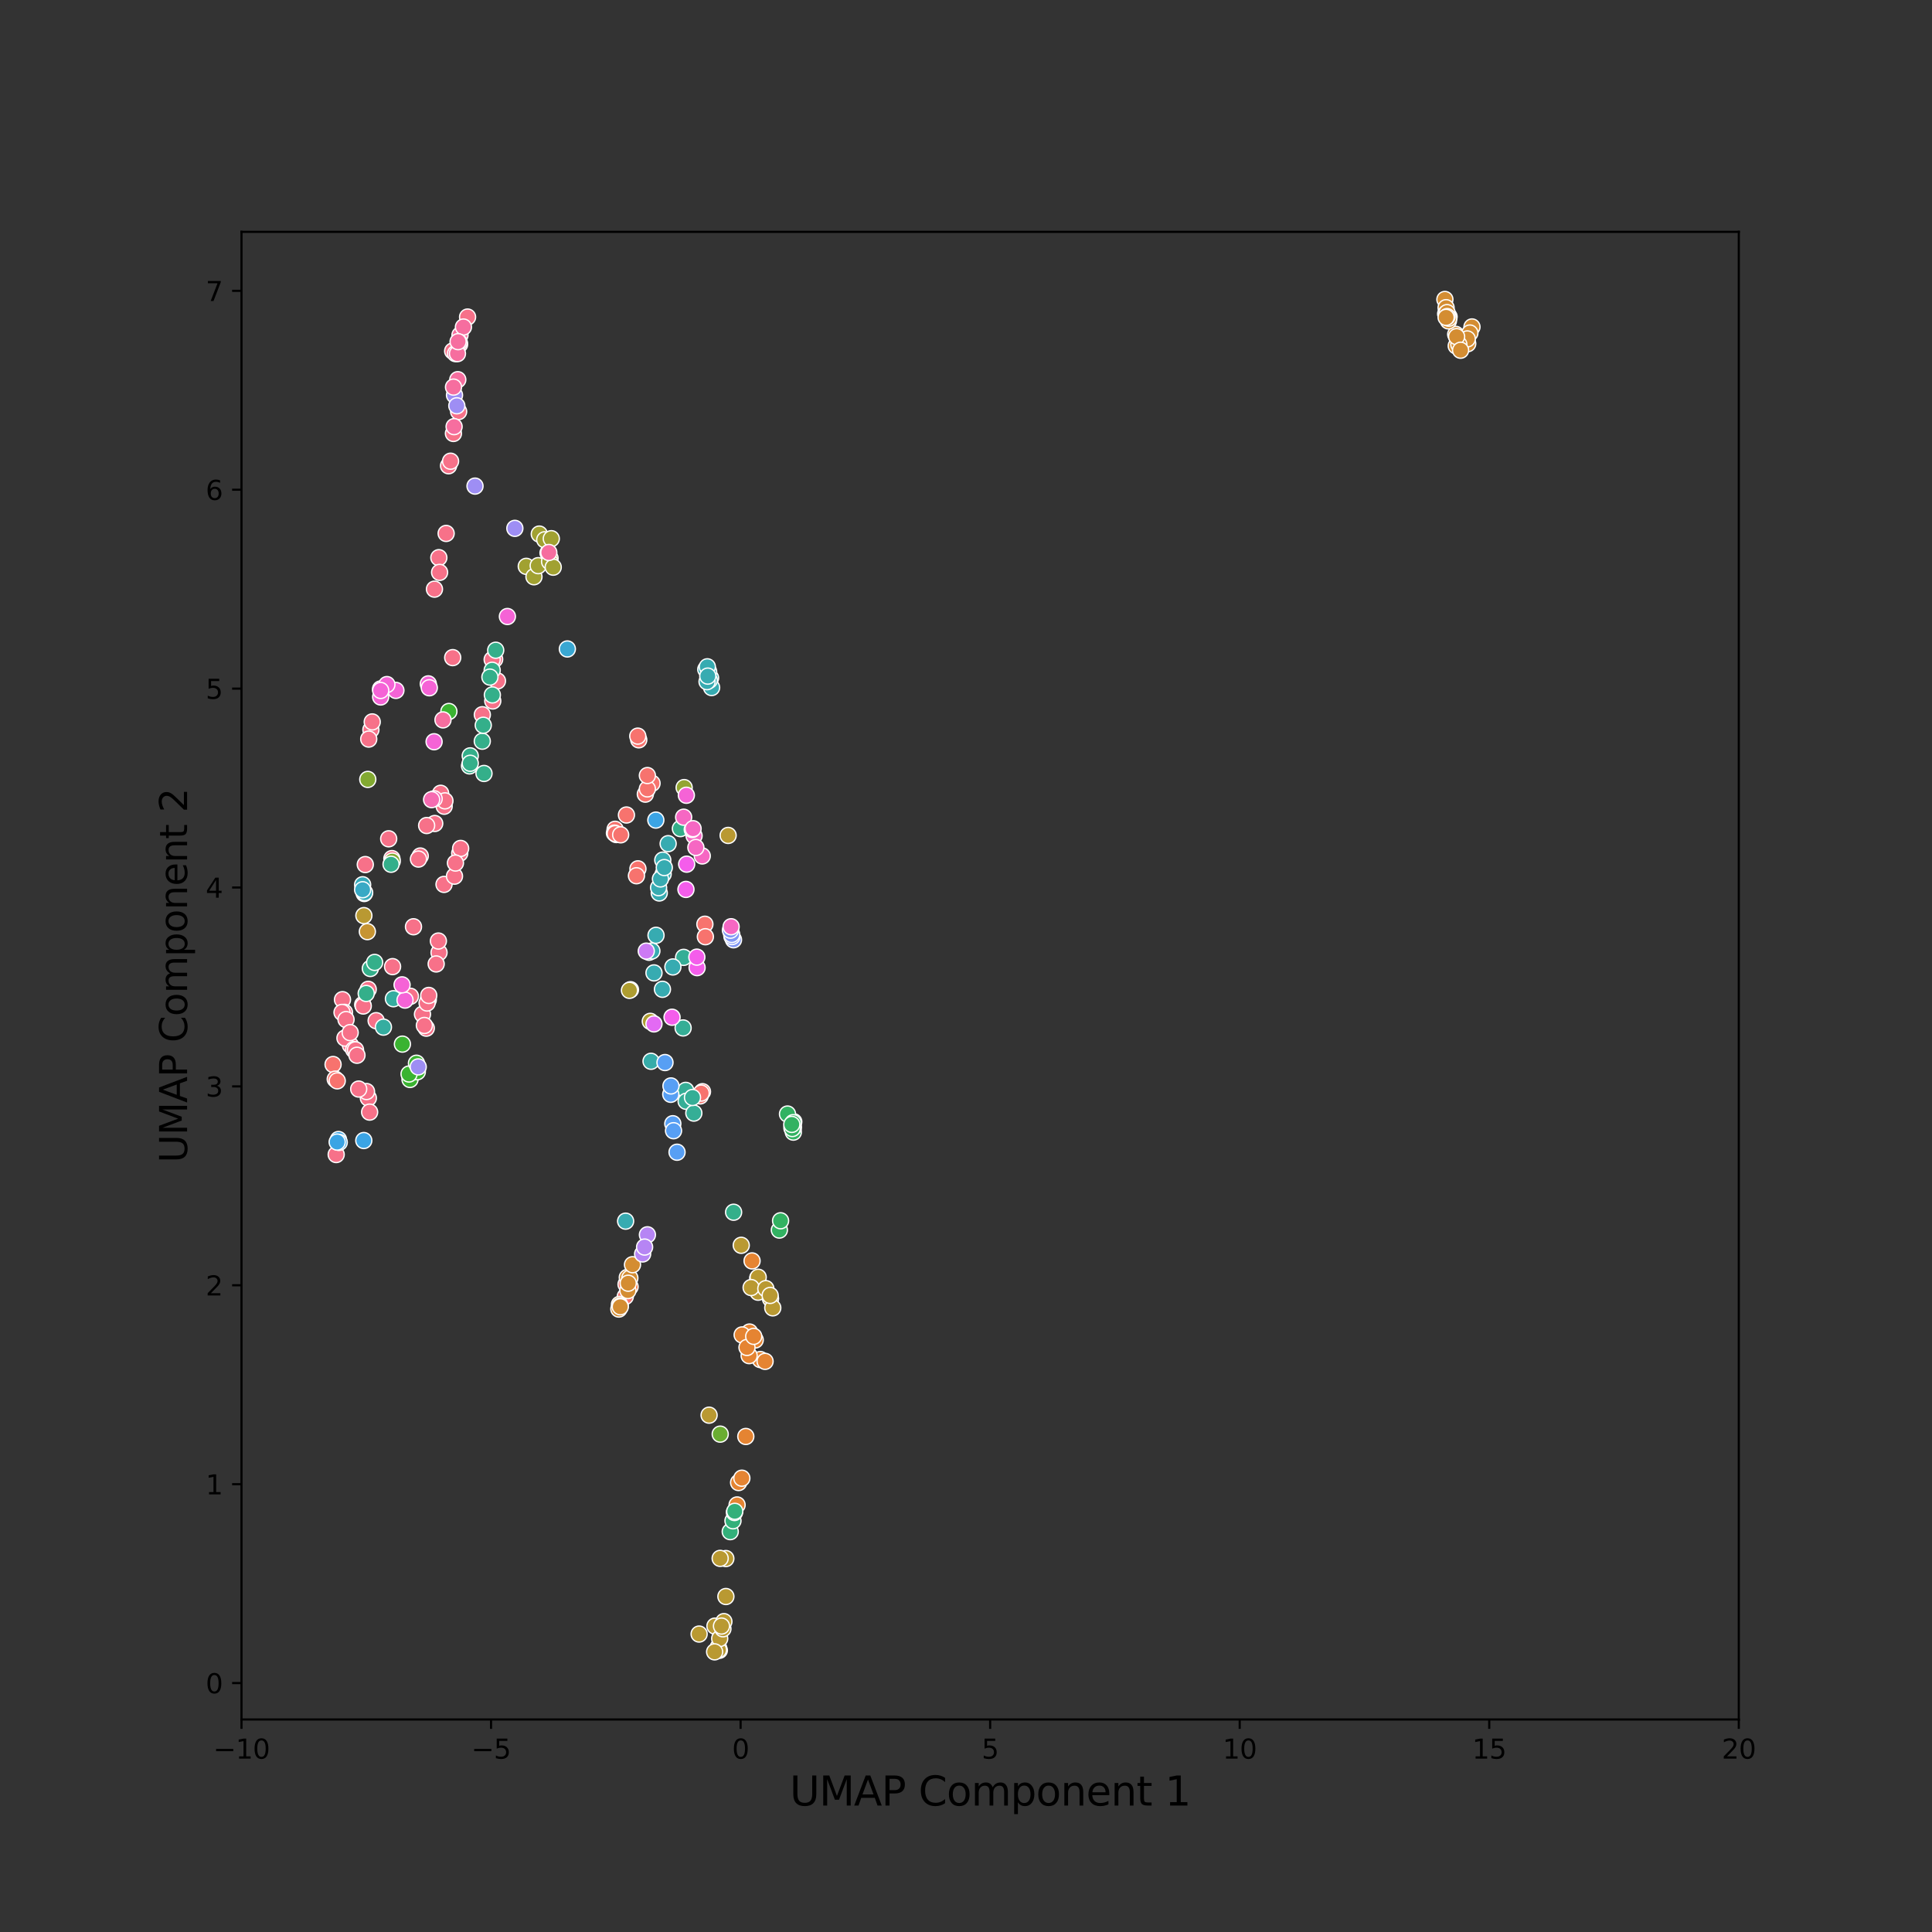 <?xml version="1.0" encoding="utf-8" standalone="no"?>
<!DOCTYPE svg PUBLIC "-//W3C//DTD SVG 1.1//EN"
  "http://www.w3.org/Graphics/SVG/1.1/DTD/svg11.dtd">
<svg xmlns:xlink="http://www.w3.org/1999/xlink" width="720pt" height="720pt" viewBox="0 0 720 720" xmlns="http://www.w3.org/2000/svg" version="1.1">
 <rect x="0" y="0" width="720" height="720" fill="#333333" stroke="none"/>
 <defs>
  <style type="text/css">*{stroke-linejoin: round; stroke-linecap: butt}</style>
 </defs>
 <g id="figure_1">
  <g id="patch_1">
   <path d="M 0 720 
L 720 720 
L 720 0 
L 0 0 
L 0 720 
z
" style="fill: none"/>
  </g>
  <g id="axes_1">
   <g id="patch_2">
    <path d="M 90 640.8 
L 648 640.8 
L 648 86.4 
L 90 86.4 
L 90 640.8 
z
" style="fill: none"/>
   </g>
   <g id="PathCollection_1">
    <defs>
     <path id="C0_0_a06c33803f" d="M 0 3 
C 0.796 3 1.559 2.684 2.121 2.121 
C 2.684 1.559 3 0.796 3 -0 
C 3 -0.796 2.684 -1.559 2.121 -2.121 
C 1.559 -2.684 0.796 -3 0 -3 
C -0.796 -3 -1.559 -2.684 -2.121 -2.121 
C -2.684 -1.559 -3 -0.796 -3 0 
C -3 0.796 -2.684 1.559 -2.121 2.121 
C -1.559 2.684 -0.796 3 0 3 
z
"/>
    </defs>
    <g clip-path="url(#pf3ce24a6c0)">
     <use xlink:href="#C0_0_a06c33803f" x="158.865" y="383.172" style="fill: #f77189; stroke: #ffffff; stroke-width: 0.48"/>
    </g>
    <g clip-path="url(#pf3ce24a6c0)">
     <use xlink:href="#C0_0_a06c33803f" x="157.448" y="377.981" style="fill: #f77189; stroke: #ffffff; stroke-width: 0.48"/>
    </g>
    <g clip-path="url(#pf3ce24a6c0)">
     <use xlink:href="#C0_0_a06c33803f" x="152.95" y="371.288" style="fill: #f77189; stroke: #ffffff; stroke-width: 0.48"/>
    </g>
    <g clip-path="url(#pf3ce24a6c0)">
     <use xlink:href="#C0_0_a06c33803f" x="183.638" y="261.227" style="fill: #f77189; stroke: #ffffff; stroke-width: 0.48"/>
    </g>
    <g clip-path="url(#pf3ce24a6c0)">
     <use xlink:href="#C0_0_a06c33803f" x="163.616" y="354.99" style="fill: #f77189; stroke: #ffffff; stroke-width: 0.48"/>
    </g>
    <g clip-path="url(#pf3ce24a6c0)">
     <use xlink:href="#C0_0_a06c33803f" x="125.288" y="430.265" style="fill: #f77189; stroke: #ffffff; stroke-width: 0.48"/>
    </g>
    <g clip-path="url(#pf3ce24a6c0)">
     <use xlink:href="#C0_0_a06c33803f" x="135.172" y="374.399" style="fill: #f77189; stroke: #ffffff; stroke-width: 0.48"/>
    </g>
    <g clip-path="url(#pf3ce24a6c0)">
     <use xlink:href="#C0_0_a06c33803f" x="135.378" y="374.907" style="fill: #f77189; stroke: #ffffff; stroke-width: 0.48"/>
    </g>
    <g clip-path="url(#pf3ce24a6c0)">
     <use xlink:href="#C0_0_a06c33803f" x="159.609" y="372.586" style="fill: #f77189; stroke: #ffffff; stroke-width: 0.48"/>
    </g>
    <g clip-path="url(#pf3ce24a6c0)">
     <use xlink:href="#C0_0_a06c33803f" x="159.162" y="373.789" style="fill: #f77189; stroke: #ffffff; stroke-width: 0.48"/>
    </g>
    <g clip-path="url(#pf3ce24a6c0)">
     <use xlink:href="#C0_0_a06c33803f" x="162.55" y="359.235" style="fill: #f77189; stroke: #ffffff; stroke-width: 0.48"/>
    </g>
    <g clip-path="url(#pf3ce24a6c0)">
     <use xlink:href="#C0_0_a06c33803f" x="163.376" y="350.695" style="fill: #f77189; stroke: #ffffff; stroke-width: 0.48"/>
    </g>
    <g clip-path="url(#pf3ce24a6c0)">
     <use xlink:href="#C0_0_a06c33803f" x="158.149" y="382.166" style="fill: #f77189; stroke: #ffffff; stroke-width: 0.48"/>
    </g>
    <g clip-path="url(#pf3ce24a6c0)">
     <use xlink:href="#C0_0_a06c33803f" x="174.254" y="118.153" style="fill: #f77189; stroke: #ffffff; stroke-width: 0.48"/>
    </g>
    <g clip-path="url(#pf3ce24a6c0)">
     <use xlink:href="#C0_0_a06c33803f" x="164.216" y="295.635" style="fill: #f77189; stroke: #ffffff; stroke-width: 0.48"/>
    </g>
    <g clip-path="url(#pf3ce24a6c0)">
     <use xlink:href="#C0_0_a06c33803f" x="146.302" y="360.233" style="fill: #f77189; stroke: #ffffff; stroke-width: 0.48"/>
    </g>
    <g clip-path="url(#pf3ce24a6c0)">
     <use xlink:href="#C0_0_a06c33803f" x="165.531" y="300.46" style="fill: #f77189; stroke: #ffffff; stroke-width: 0.48"/>
    </g>
    <g clip-path="url(#pf3ce24a6c0)">
     <use xlink:href="#C0_0_a06c33803f" x="171.327" y="317.992" style="fill: #f77189; stroke: #ffffff; stroke-width: 0.48"/>
    </g>
    <g clip-path="url(#pf3ce24a6c0)">
     <use xlink:href="#C0_0_a06c33803f" x="137.277" y="409.208" style="fill: #f77189; stroke: #ffffff; stroke-width: 0.48"/>
    </g>
    <g clip-path="url(#pf3ce24a6c0)">
     <use xlink:href="#C0_0_a06c33803f" x="161.911" y="219.562" style="fill: #f77189; stroke: #ffffff; stroke-width: 0.48"/>
    </g>
    <g clip-path="url(#pf3ce24a6c0)">
     <use xlink:href="#C0_0_a06c33803f" x="163.544" y="207.827" style="fill: #f77189; stroke: #ffffff; stroke-width: 0.48"/>
    </g>
    <g clip-path="url(#pf3ce24a6c0)">
     <use xlink:href="#C0_0_a06c33803f" x="168.711" y="245.072" style="fill: #f77189; stroke: #ffffff; stroke-width: 0.48"/>
    </g>
    <g clip-path="url(#pf3ce24a6c0)">
     <use xlink:href="#C0_0_a06c33803f" x="163.823" y="213.309" style="fill: #f77189; stroke: #ffffff; stroke-width: 0.48"/>
    </g>
    <g clip-path="url(#pf3ce24a6c0)">
     <use xlink:href="#C0_0_a06c33803f" x="166.264" y="198.797" style="fill: #f77189; stroke: #ffffff; stroke-width: 0.48"/>
    </g>
    <g clip-path="url(#pf3ce24a6c0)">
     <use xlink:href="#C0_0_a06c33803f" x="165.474" y="329.594" style="fill: #f77189; stroke: #ffffff; stroke-width: 0.48"/>
    </g>
    <g clip-path="url(#pf3ce24a6c0)">
     <use xlink:href="#C0_0_a06c33803f" x="169.377" y="326.524" style="fill: #f77189; stroke: #ffffff; stroke-width: 0.48"/>
    </g>
    <g clip-path="url(#pf3ce24a6c0)">
     <use xlink:href="#C0_0_a06c33803f" x="171.669" y="316.185" style="fill: #f77189; stroke: #ffffff; stroke-width: 0.48"/>
    </g>
    <g clip-path="url(#pf3ce24a6c0)">
     <use xlink:href="#C0_0_a06c33803f" x="169.734" y="321.626" style="fill: #f77189; stroke: #ffffff; stroke-width: 0.48"/>
    </g>
    <g clip-path="url(#pf3ce24a6c0)">
     <use xlink:href="#C0_0_a06c33803f" x="168.982" y="161.537" style="fill: #f77189; stroke: #ffffff; stroke-width: 0.48"/>
    </g>
    <g clip-path="url(#pf3ce24a6c0)">
     <use xlink:href="#C0_0_a06c33803f" x="167.161" y="173.578" style="fill: #f77189; stroke: #ffffff; stroke-width: 0.48"/>
    </g>
    <g clip-path="url(#pf3ce24a6c0)">
     <use xlink:href="#C0_0_a06c33803f" x="184.348" y="245.694" style="fill: #f77189; stroke: #ffffff; stroke-width: 0.48"/>
    </g>
    <g clip-path="url(#pf3ce24a6c0)">
     <use xlink:href="#C0_0_a06c33803f" x="137.748" y="414.455" style="fill: #f77189; stroke: #ffffff; stroke-width: 0.48"/>
    </g>
    <g clip-path="url(#pf3ce24a6c0)">
     <use xlink:href="#C0_0_a06c33803f" x="136.589" y="406.787" style="fill: #f77189; stroke: #ffffff; stroke-width: 0.48"/>
    </g>
    <g clip-path="url(#pf3ce24a6c0)">
     <use xlink:href="#C0_0_a06c33803f" x="170.922" y="153.377" style="fill: #f77189; stroke: #ffffff; stroke-width: 0.48"/>
    </g>
    <g clip-path="url(#pf3ce24a6c0)">
     <use xlink:href="#C0_0_a06c33803f" x="159.781" y="370.971" style="fill: #f77189; stroke: #ffffff; stroke-width: 0.48"/>
    </g>
    <g clip-path="url(#pf3ce24a6c0)">
     <use xlink:href="#C0_0_a06c33803f" x="140.179" y="380.378" style="fill: #f77189; stroke: #ffffff; stroke-width: 0.48"/>
    </g>
    <g clip-path="url(#pf3ce24a6c0)">
     <use xlink:href="#C0_0_a06c33803f" x="137.227" y="368.696" style="fill: #f77189; stroke: #ffffff; stroke-width: 0.48"/>
    </g>
    <g clip-path="url(#pf3ce24a6c0)">
     <use xlink:href="#C0_0_a06c33803f" x="162.006" y="306.895" style="fill: #f77189; stroke: #ffffff; stroke-width: 0.48"/>
    </g>
    <g clip-path="url(#pf3ce24a6c0)">
     <use xlink:href="#C0_0_a06c33803f" x="136.131" y="322.198" style="fill: #f77189; stroke: #ffffff; stroke-width: 0.48"/>
    </g>
    <g clip-path="url(#pf3ce24a6c0)">
     <use xlink:href="#C0_0_a06c33803f" x="138.226" y="271.954" style="fill: #f77189; stroke: #ffffff; stroke-width: 0.48"/>
    </g>
    <g clip-path="url(#pf3ce24a6c0)">
     <use xlink:href="#C0_0_a06c33803f" x="185.392" y="253.767" style="fill: #f77189; stroke: #ffffff; stroke-width: 0.48"/>
    </g>
    <g clip-path="url(#pf3ce24a6c0)">
     <use xlink:href="#C0_0_a06c33803f" x="179.751" y="266.361" style="fill: #f77189; stroke: #ffffff; stroke-width: 0.48"/>
    </g>
    <g clip-path="url(#pf3ce24a6c0)">
     <use xlink:href="#C0_0_a06c33803f" x="137.417" y="275.435" style="fill: #f77189; stroke: #ffffff; stroke-width: 0.48"/>
    </g>
    <g clip-path="url(#pf3ce24a6c0)">
     <use xlink:href="#C0_0_a06c33803f" x="138.719" y="269.035" style="fill: #f77189; stroke: #ffffff; stroke-width: 0.48"/>
    </g>
    <g clip-path="url(#pf3ce24a6c0)">
     <use xlink:href="#C0_0_a06c33803f" x="168.693" y="130.822" style="fill: #f77189; stroke: #ffffff; stroke-width: 0.48"/>
    </g>
    <g clip-path="url(#pf3ce24a6c0)">
     <use xlink:href="#C0_0_a06c33803f" x="144.853" y="312.599" style="fill: #f77189; stroke: #ffffff; stroke-width: 0.48"/>
    </g>
    <g clip-path="url(#pf3ce24a6c0)">
     <use xlink:href="#C0_0_a06c33803f" x="183.42" y="245.809" style="fill: #f77189; stroke: #ffffff; stroke-width: 0.48"/>
    </g>
    <g clip-path="url(#pf3ce24a6c0)">
     <use xlink:href="#C0_0_a06c33803f" x="146.046" y="319.973" style="fill: #f77189; stroke: #ffffff; stroke-width: 0.48"/>
    </g>
    <g clip-path="url(#pf3ce24a6c0)">
     <use xlink:href="#C0_0_a06c33803f" x="167.914" y="171.881" style="fill: #f77189; stroke: #ffffff; stroke-width: 0.48"/>
    </g>
    <g clip-path="url(#pf3ce24a6c0)">
     <use xlink:href="#C0_0_a06c33803f" x="158.996" y="307.648" style="fill: #f77189; stroke: #ffffff; stroke-width: 0.48"/>
    </g>
    <g clip-path="url(#pf3ce24a6c0)">
     <use xlink:href="#C0_0_a06c33803f" x="154.095" y="345.374" style="fill: #f77189; stroke: #ffffff; stroke-width: 0.48"/>
    </g>
    <g clip-path="url(#pf3ce24a6c0)">
     <use xlink:href="#C0_0_a06c33803f" x="156.616" y="319.013" style="fill: #f77189; stroke: #ffffff; stroke-width: 0.48"/>
    </g>
    <g clip-path="url(#pf3ce24a6c0)">
     <use xlink:href="#C0_0_a06c33803f" x="155.946" y="320.152" style="fill: #f77189; stroke: #ffffff; stroke-width: 0.48"/>
    </g>
    <g clip-path="url(#pf3ce24a6c0)">
     <use xlink:href="#C0_0_a06c33803f" x="127.637" y="372.541" style="fill: #f77189; stroke: #ffffff; stroke-width: 0.48"/>
    </g>
    <g clip-path="url(#pf3ce24a6c0)">
     <use xlink:href="#C0_0_a06c33803f" x="128.367" y="377.275" style="fill: #f77189; stroke: #ffffff; stroke-width: 0.48"/>
    </g>
    <g clip-path="url(#pf3ce24a6c0)">
     <use xlink:href="#C0_0_a06c33803f" x="127.464" y="377.301" style="fill: #f77189; stroke: #ffffff; stroke-width: 0.48"/>
    </g>
    <g clip-path="url(#pf3ce24a6c0)">
     <use xlink:href="#C0_0_a06c33803f" x="128.959" y="379.961" style="fill: #f77189; stroke: #ffffff; stroke-width: 0.48"/>
    </g>
    <g clip-path="url(#pf3ce24a6c0)">
     <use xlink:href="#C0_0_a06c33803f" x="130.585" y="389.477" style="fill: #f77189; stroke: #ffffff; stroke-width: 0.48"/>
    </g>
    <g clip-path="url(#pf3ce24a6c0)">
     <use xlink:href="#C0_0_a06c33803f" x="128.551" y="386.873" style="fill: #f77189; stroke: #ffffff; stroke-width: 0.48"/>
    </g>
    <g clip-path="url(#pf3ce24a6c0)">
     <use xlink:href="#C0_0_a06c33803f" x="130.504" y="384.826" style="fill: #f77189; stroke: #ffffff; stroke-width: 0.48"/>
    </g>
    <g clip-path="url(#pf3ce24a6c0)">
     <use xlink:href="#C0_0_a06c33803f" x="165.816" y="298.453" style="fill: #f77189; stroke: #ffffff; stroke-width: 0.48"/>
    </g>
    <g clip-path="url(#pf3ce24a6c0)">
     <use xlink:href="#C0_0_a06c33803f" x="133.68" y="405.862" style="fill: #f77189; stroke: #ffffff; stroke-width: 0.48"/>
    </g>
    <g clip-path="url(#pf3ce24a6c0)">
     <use xlink:href="#C0_0_a06c33803f" x="131.81" y="391.177" style="fill: #f77189; stroke: #ffffff; stroke-width: 0.48"/>
    </g>
    <g clip-path="url(#pf3ce24a6c0)">
     <use xlink:href="#C0_0_a06c33803f" x="132.485" y="391.236" style="fill: #f77189; stroke: #ffffff; stroke-width: 0.48"/>
    </g>
    <g clip-path="url(#pf3ce24a6c0)">
     <use xlink:href="#C0_0_a06c33803f" x="133.031" y="393.263" style="fill: #f77189; stroke: #ffffff; stroke-width: 0.48"/>
    </g>
    <g clip-path="url(#pf3ce24a6c0)">
     <use xlink:href="#C0_0_a06c33803f" x="229.673" y="311.008" style="fill: #f7736e; stroke: #ffffff; stroke-width: 0.48"/>
    </g>
    <g clip-path="url(#pf3ce24a6c0)">
     <use xlink:href="#C0_0_a06c33803f" x="262.69" y="344.436" style="fill: #f7736e; stroke: #ffffff; stroke-width: 0.48"/>
    </g>
    <g clip-path="url(#pf3ce24a6c0)">
     <use xlink:href="#C0_0_a06c33803f" x="229.233" y="309.057" style="fill: #f7736e; stroke: #ffffff; stroke-width: 0.48"/>
    </g>
    <g clip-path="url(#pf3ce24a6c0)">
     <use xlink:href="#C0_0_a06c33803f" x="261.791" y="406.844" style="fill: #f7736e; stroke: #ffffff; stroke-width: 0.48"/>
    </g>
    <g clip-path="url(#pf3ce24a6c0)">
     <use xlink:href="#C0_0_a06c33803f" x="228.987" y="310.48" style="fill: #f7736e; stroke: #ffffff; stroke-width: 0.48"/>
    </g>
    <g clip-path="url(#pf3ce24a6c0)">
     <use xlink:href="#C0_0_a06c33803f" x="260.937" y="408.418" style="fill: #f7736e; stroke: #ffffff; stroke-width: 0.48"/>
    </g>
    <g clip-path="url(#pf3ce24a6c0)">
     <use xlink:href="#C0_0_a06c33803f" x="261.306" y="407.361" style="fill: #f7736e; stroke: #ffffff; stroke-width: 0.48"/>
    </g>
    <g clip-path="url(#pf3ce24a6c0)">
     <use xlink:href="#C0_0_a06c33803f" x="229.294" y="310.667" style="fill: #f7736e; stroke: #ffffff; stroke-width: 0.48"/>
    </g>
    <g clip-path="url(#pf3ce24a6c0)">
     <use xlink:href="#C0_0_a06c33803f" x="237.738" y="323.792" style="fill: #f7736e; stroke: #ffffff; stroke-width: 0.48"/>
    </g>
    <g clip-path="url(#pf3ce24a6c0)">
     <use xlink:href="#C0_0_a06c33803f" x="233.456" y="303.731" style="fill: #f7736e; stroke: #ffffff; stroke-width: 0.48"/>
    </g>
    <g clip-path="url(#pf3ce24a6c0)">
     <use xlink:href="#C0_0_a06c33803f" x="238.043" y="275.709" style="fill: #f7736e; stroke: #ffffff; stroke-width: 0.48"/>
    </g>
    <g clip-path="url(#pf3ce24a6c0)">
     <use xlink:href="#C0_0_a06c33803f" x="237.677" y="274.332" style="fill: #f7736e; stroke: #ffffff; stroke-width: 0.48"/>
    </g>
    <g clip-path="url(#pf3ce24a6c0)">
     <use xlink:href="#C0_0_a06c33803f" x="124.125" y="396.704" style="fill: #f7736e; stroke: #ffffff; stroke-width: 0.48"/>
    </g>
    <g clip-path="url(#pf3ce24a6c0)">
     <use xlink:href="#C0_0_a06c33803f" x="233.304" y="478.634" style="fill: #f7736e; stroke: #ffffff; stroke-width: 0.48"/>
    </g>
    <g clip-path="url(#pf3ce24a6c0)">
     <use xlink:href="#C0_0_a06c33803f" x="233.036" y="483.159" style="fill: #f7736e; stroke: #ffffff; stroke-width: 0.48"/>
    </g>
    <g clip-path="url(#pf3ce24a6c0)">
     <use xlink:href="#C0_0_a06c33803f" x="237.186" y="326.363" style="fill: #f7736e; stroke: #ffffff; stroke-width: 0.48"/>
    </g>
    <g clip-path="url(#pf3ce24a6c0)">
     <use xlink:href="#C0_0_a06c33803f" x="231.305" y="311.11" style="fill: #f7736e; stroke: #ffffff; stroke-width: 0.48"/>
    </g>
    <g clip-path="url(#pf3ce24a6c0)">
     <use xlink:href="#C0_0_a06c33803f" x="124.937" y="402.168" style="fill: #f7736e; stroke: #ffffff; stroke-width: 0.48"/>
    </g>
    <g clip-path="url(#pf3ce24a6c0)">
     <use xlink:href="#C0_0_a06c33803f" x="125.679" y="402.803" style="fill: #f7736e; stroke: #ffffff; stroke-width: 0.48"/>
    </g>
    <g clip-path="url(#pf3ce24a6c0)">
     <use xlink:href="#C0_0_a06c33803f" x="240.5" y="295.955" style="fill: #f7736e; stroke: #ffffff; stroke-width: 0.48"/>
    </g>
    <g clip-path="url(#pf3ce24a6c0)">
     <use xlink:href="#C0_0_a06c33803f" x="242.997" y="291.918" style="fill: #f7736e; stroke: #ffffff; stroke-width: 0.48"/>
    </g>
    <g clip-path="url(#pf3ce24a6c0)">
     <use xlink:href="#C0_0_a06c33803f" x="262.871" y="349.092" style="fill: #f7736e; stroke: #ffffff; stroke-width: 0.48"/>
    </g>
    <g clip-path="url(#pf3ce24a6c0)">
     <use xlink:href="#C0_0_a06c33803f" x="241.258" y="293.999" style="fill: #f7736e; stroke: #ffffff; stroke-width: 0.48"/>
    </g>
    <g clip-path="url(#pf3ce24a6c0)">
     <use xlink:href="#C0_0_a06c33803f" x="241.259" y="289.021" style="fill: #f7736e; stroke: #ffffff; stroke-width: 0.48"/>
    </g>
    <g clip-path="url(#pf3ce24a6c0)">
     <use xlink:href="#C0_0_a06c33803f" x="234.81" y="479.539" style="fill: #f87640; stroke: #ffffff; stroke-width: 0.48"/>
    </g>
    <g clip-path="url(#pf3ce24a6c0)">
     <use xlink:href="#C0_0_a06c33803f" x="283.349" y="506.662" style="fill: #e58432; stroke: #ffffff; stroke-width: 0.48"/>
    </g>
    <g clip-path="url(#pf3ce24a6c0)">
     <use xlink:href="#C0_0_a06c33803f" x="281.452" y="499.369" style="fill: #e58432; stroke: #ffffff; stroke-width: 0.48"/>
    </g>
    <g clip-path="url(#pf3ce24a6c0)">
     <use xlink:href="#C0_0_a06c33803f" x="277.941" y="535.329" style="fill: #e58432; stroke: #ffffff; stroke-width: 0.48"/>
    </g>
    <g clip-path="url(#pf3ce24a6c0)">
     <use xlink:href="#C0_0_a06c33803f" x="279.185" y="505.2" style="fill: #e58432; stroke: #ffffff; stroke-width: 0.48"/>
    </g>
    <g clip-path="url(#pf3ce24a6c0)">
     <use xlink:href="#C0_0_a06c33803f" x="279.321" y="496.413" style="fill: #e58432; stroke: #ffffff; stroke-width: 0.48"/>
    </g>
    <g clip-path="url(#pf3ce24a6c0)">
     <use xlink:href="#C0_0_a06c33803f" x="275.254" y="552.5" style="fill: #e58432; stroke: #ffffff; stroke-width: 0.48"/>
    </g>
    <g clip-path="url(#pf3ce24a6c0)">
     <use xlink:href="#C0_0_a06c33803f" x="282.371" y="476.327" style="fill: #e58432; stroke: #ffffff; stroke-width: 0.48"/>
    </g>
    <g clip-path="url(#pf3ce24a6c0)">
     <use xlink:href="#C0_0_a06c33803f" x="276.579" y="497.479" style="fill: #e58432; stroke: #ffffff; stroke-width: 0.48"/>
    </g>
    <g clip-path="url(#pf3ce24a6c0)">
     <use xlink:href="#C0_0_a06c33803f" x="276.468" y="550.884" style="fill: #e58432; stroke: #ffffff; stroke-width: 0.48"/>
    </g>
    <g clip-path="url(#pf3ce24a6c0)">
     <use xlink:href="#C0_0_a06c33803f" x="285.126" y="507.339" style="fill: #e58432; stroke: #ffffff; stroke-width: 0.48"/>
    </g>
    <g clip-path="url(#pf3ce24a6c0)">
     <use xlink:href="#C0_0_a06c33803f" x="274.693" y="560.852" style="fill: #e58432; stroke: #ffffff; stroke-width: 0.48"/>
    </g>
    <g clip-path="url(#pf3ce24a6c0)">
     <use xlink:href="#C0_0_a06c33803f" x="280.275" y="469.906" style="fill: #e58432; stroke: #ffffff; stroke-width: 0.48"/>
    </g>
    <g clip-path="url(#pf3ce24a6c0)">
     <use xlink:href="#C0_0_a06c33803f" x="278.38" y="502.156" style="fill: #e58432; stroke: #ffffff; stroke-width: 0.48"/>
    </g>
    <g clip-path="url(#pf3ce24a6c0)">
     <use xlink:href="#C0_0_a06c33803f" x="280.889" y="498.024" style="fill: #e58432; stroke: #ffffff; stroke-width: 0.48"/>
    </g>
    <g clip-path="url(#pf3ce24a6c0)">
     <use xlink:href="#C0_0_a06c33803f" x="548.563" y="121.84" style="fill: #d48d32; stroke: #ffffff; stroke-width: 0.48"/>
    </g>
    <g clip-path="url(#pf3ce24a6c0)">
     <use xlink:href="#C0_0_a06c33803f" x="538.469" y="111.6" style="fill: #d48d32; stroke: #ffffff; stroke-width: 0.48"/>
    </g>
    <g clip-path="url(#pf3ce24a6c0)">
     <use xlink:href="#C0_0_a06c33803f" x="230.853" y="486.118" style="fill: #d48d32; stroke: #ffffff; stroke-width: 0.48"/>
    </g>
    <g clip-path="url(#pf3ce24a6c0)">
     <use xlink:href="#C0_0_a06c33803f" x="234.004" y="480.959" style="fill: #d48d32; stroke: #ffffff; stroke-width: 0.48"/>
    </g>
    <g clip-path="url(#pf3ce24a6c0)">
     <use xlink:href="#C0_0_a06c33803f" x="538.911" y="114.666" style="fill: #d48d32; stroke: #ffffff; stroke-width: 0.48"/>
    </g>
    <g clip-path="url(#pf3ce24a6c0)">
     <use xlink:href="#C0_0_a06c33803f" x="542.492" y="124.602" style="fill: #d48d32; stroke: #ffffff; stroke-width: 0.48"/>
    </g>
    <g clip-path="url(#pf3ce24a6c0)">
     <use xlink:href="#C0_0_a06c33803f" x="546.98" y="128.083" style="fill: #d48d32; stroke: #ffffff; stroke-width: 0.48"/>
    </g>
    <g clip-path="url(#pf3ce24a6c0)">
     <use xlink:href="#C0_0_a06c33803f" x="540.034" y="118.024" style="fill: #d48d32; stroke: #ffffff; stroke-width: 0.48"/>
    </g>
    <g clip-path="url(#pf3ce24a6c0)">
     <use xlink:href="#C0_0_a06c33803f" x="230.626" y="487.845" style="fill: #d48d32; stroke: #ffffff; stroke-width: 0.48"/>
    </g>
    <g clip-path="url(#pf3ce24a6c0)">
     <use xlink:href="#C0_0_a06c33803f" x="231.131" y="486.66" style="fill: #d48d32; stroke: #ffffff; stroke-width: 0.48"/>
    </g>
    <g clip-path="url(#pf3ce24a6c0)">
     <use xlink:href="#C0_0_a06c33803f" x="547.782" y="124.102" style="fill: #d48d32; stroke: #ffffff; stroke-width: 0.48"/>
    </g>
    <g clip-path="url(#pf3ce24a6c0)">
     <use xlink:href="#C0_0_a06c33803f" x="538.752" y="116.975" style="fill: #d48d32; stroke: #ffffff; stroke-width: 0.48"/>
    </g>
    <g clip-path="url(#pf3ce24a6c0)">
     <use xlink:href="#C0_0_a06c33803f" x="231.155" y="486.998" style="fill: #d48d32; stroke: #ffffff; stroke-width: 0.48"/>
    </g>
    <g clip-path="url(#pf3ce24a6c0)">
     <use xlink:href="#C0_0_a06c33803f" x="539.79" y="119.594" style="fill: #d48d32; stroke: #ffffff; stroke-width: 0.48"/>
    </g>
    <g clip-path="url(#pf3ce24a6c0)">
     <use xlink:href="#C0_0_a06c33803f" x="546.818" y="126.311" style="fill: #d48d32; stroke: #ffffff; stroke-width: 0.48"/>
    </g>
    <g clip-path="url(#pf3ce24a6c0)">
     <use xlink:href="#C0_0_a06c33803f" x="539.268" y="116.501" style="fill: #d48d32; stroke: #ffffff; stroke-width: 0.48"/>
    </g>
    <g clip-path="url(#pf3ce24a6c0)">
     <use xlink:href="#C0_0_a06c33803f" x="233.777" y="476.076" style="fill: #d48d32; stroke: #ffffff; stroke-width: 0.48"/>
    </g>
    <g clip-path="url(#pf3ce24a6c0)">
     <use xlink:href="#C0_0_a06c33803f" x="542.695" y="128.905" style="fill: #d48d32; stroke: #ffffff; stroke-width: 0.48"/>
    </g>
    <g clip-path="url(#pf3ce24a6c0)">
     <use xlink:href="#C0_0_a06c33803f" x="234.725" y="476.296" style="fill: #d48d32; stroke: #ffffff; stroke-width: 0.48"/>
    </g>
    <g clip-path="url(#pf3ce24a6c0)">
     <use xlink:href="#C0_0_a06c33803f" x="539.895" y="118.592" style="fill: #d48d32; stroke: #ffffff; stroke-width: 0.48"/>
    </g>
    <g clip-path="url(#pf3ce24a6c0)">
     <use xlink:href="#C0_0_a06c33803f" x="543.675" y="128.374" style="fill: #d48d32; stroke: #ffffff; stroke-width: 0.48"/>
    </g>
    <g clip-path="url(#pf3ce24a6c0)">
     <use xlink:href="#C0_0_a06c33803f" x="539.309" y="117.98" style="fill: #d48d32; stroke: #ffffff; stroke-width: 0.48"/>
    </g>
    <g clip-path="url(#pf3ce24a6c0)">
     <use xlink:href="#C0_0_a06c33803f" x="234.115" y="478.219" style="fill: #d48d32; stroke: #ffffff; stroke-width: 0.48"/>
    </g>
    <g clip-path="url(#pf3ce24a6c0)">
     <use xlink:href="#C0_0_a06c33803f" x="542.834" y="125.454" style="fill: #d48d32; stroke: #ffffff; stroke-width: 0.48"/>
    </g>
    <g clip-path="url(#pf3ce24a6c0)">
     <use xlink:href="#C0_0_a06c33803f" x="538.919" y="118.281" style="fill: #d48d32; stroke: #ffffff; stroke-width: 0.48"/>
    </g>
    <g clip-path="url(#pf3ce24a6c0)">
     <use xlink:href="#C0_0_a06c33803f" x="235.711" y="471.322" style="fill: #d48d32; stroke: #ffffff; stroke-width: 0.48"/>
    </g>
    <g clip-path="url(#pf3ce24a6c0)">
     <use xlink:href="#C0_0_a06c33803f" x="544.318" y="130.521" style="fill: #d48d32; stroke: #ffffff; stroke-width: 0.48"/>
    </g>
    <g clip-path="url(#pf3ce24a6c0)">
     <use xlink:href="#C0_0_a06c33803f" x="136.905" y="347.194" style="fill: #c69432; stroke: #ffffff; stroke-width: 0.48"/>
    </g>
    <g clip-path="url(#pf3ce24a6c0)">
     <use xlink:href="#C0_0_a06c33803f" x="267.691" y="613.855" style="fill: #b99932; stroke: #ffffff; stroke-width: 0.48"/>
    </g>
    <g clip-path="url(#pf3ce24a6c0)">
     <use xlink:href="#C0_0_a06c33803f" x="266.437" y="606.002" style="fill: #b99932; stroke: #ffffff; stroke-width: 0.48"/>
    </g>
    <g clip-path="url(#pf3ce24a6c0)">
     <use xlink:href="#C0_0_a06c33803f" x="282.527" y="481.572" style="fill: #b99932; stroke: #ffffff; stroke-width: 0.48"/>
    </g>
    <g clip-path="url(#pf3ce24a6c0)">
     <use xlink:href="#C0_0_a06c33803f" x="282.56" y="475.994" style="fill: #b99932; stroke: #ffffff; stroke-width: 0.48"/>
    </g>
    <g clip-path="url(#pf3ce24a6c0)">
     <use xlink:href="#C0_0_a06c33803f" x="260.541" y="608.963" style="fill: #b99932; stroke: #ffffff; stroke-width: 0.48"/>
    </g>
    <g clip-path="url(#pf3ce24a6c0)">
     <use xlink:href="#C0_0_a06c33803f" x="268.08" y="615.02" style="fill: #b99932; stroke: #ffffff; stroke-width: 0.48"/>
    </g>
    <g clip-path="url(#pf3ce24a6c0)">
     <use xlink:href="#C0_0_a06c33803f" x="267.747" y="614.851" style="fill: #b99932; stroke: #ffffff; stroke-width: 0.48"/>
    </g>
    <g clip-path="url(#pf3ce24a6c0)">
     <use xlink:href="#C0_0_a06c33803f" x="271.357" y="311.34" style="fill: #b99932; stroke: #ffffff; stroke-width: 0.48"/>
    </g>
    <g clip-path="url(#pf3ce24a6c0)">
     <use xlink:href="#C0_0_a06c33803f" x="268.213" y="610.649" style="fill: #b99932; stroke: #ffffff; stroke-width: 0.48"/>
    </g>
    <g clip-path="url(#pf3ce24a6c0)">
     <use xlink:href="#C0_0_a06c33803f" x="266.321" y="615.6" style="fill: #b99932; stroke: #ffffff; stroke-width: 0.48"/>
    </g>
    <g clip-path="url(#pf3ce24a6c0)">
     <use xlink:href="#C0_0_a06c33803f" x="269.413" y="606.997" style="fill: #b99932; stroke: #ffffff; stroke-width: 0.48"/>
    </g>
    <g clip-path="url(#pf3ce24a6c0)">
     <use xlink:href="#C0_0_a06c33803f" x="270.497" y="580.828" style="fill: #b99932; stroke: #ffffff; stroke-width: 0.48"/>
    </g>
    <g clip-path="url(#pf3ce24a6c0)">
     <use xlink:href="#C0_0_a06c33803f" x="264.258" y="527.395" style="fill: #b99932; stroke: #ffffff; stroke-width: 0.48"/>
    </g>
    <g clip-path="url(#pf3ce24a6c0)">
     <use xlink:href="#C0_0_a06c33803f" x="268.383" y="580.759" style="fill: #b99932; stroke: #ffffff; stroke-width: 0.48"/>
    </g>
    <g clip-path="url(#pf3ce24a6c0)">
     <use xlink:href="#C0_0_a06c33803f" x="270.519" y="594.973" style="fill: #b99932; stroke: #ffffff; stroke-width: 0.48"/>
    </g>
    <g clip-path="url(#pf3ce24a6c0)">
     <use xlink:href="#C0_0_a06c33803f" x="276.239" y="464.087" style="fill: #b99932; stroke: #ffffff; stroke-width: 0.48"/>
    </g>
    <g clip-path="url(#pf3ce24a6c0)">
     <use xlink:href="#C0_0_a06c33803f" x="279.922" y="479.833" style="fill: #b99932; stroke: #ffffff; stroke-width: 0.48"/>
    </g>
    <g clip-path="url(#pf3ce24a6c0)">
     <use xlink:href="#C0_0_a06c33803f" x="135.606" y="341.226" style="fill: #b99932; stroke: #ffffff; stroke-width: 0.48"/>
    </g>
    <g clip-path="url(#pf3ce24a6c0)">
     <use xlink:href="#C0_0_a06c33803f" x="285.4" y="480.228" style="fill: #b99932; stroke: #ffffff; stroke-width: 0.48"/>
    </g>
    <g clip-path="url(#pf3ce24a6c0)">
     <use xlink:href="#C0_0_a06c33803f" x="269.776" y="604.325" style="fill: #b99932; stroke: #ffffff; stroke-width: 0.48"/>
    </g>
    <g clip-path="url(#pf3ce24a6c0)">
     <use xlink:href="#C0_0_a06c33803f" x="287.15" y="483.999" style="fill: #b99932; stroke: #ffffff; stroke-width: 0.48"/>
    </g>
    <g clip-path="url(#pf3ce24a6c0)">
     <use xlink:href="#C0_0_a06c33803f" x="287.99" y="487.398" style="fill: #b99932; stroke: #ffffff; stroke-width: 0.48"/>
    </g>
    <g clip-path="url(#pf3ce24a6c0)">
     <use xlink:href="#C0_0_a06c33803f" x="268.878" y="605.986" style="fill: #b99932; stroke: #ffffff; stroke-width: 0.48"/>
    </g>
    <g clip-path="url(#pf3ce24a6c0)">
     <use xlink:href="#C0_0_a06c33803f" x="287.016" y="482.769" style="fill: #b99932; stroke: #ffffff; stroke-width: 0.48"/>
    </g>
    <g clip-path="url(#pf3ce24a6c0)">
     <use xlink:href="#C0_0_a06c33803f" x="242.349" y="380.626" style="fill: #ae9d31; stroke: #ffffff; stroke-width: 0.48"/>
    </g>
    <g clip-path="url(#pf3ce24a6c0)">
     <use xlink:href="#C0_0_a06c33803f" x="234.961" y="368.839" style="fill: #ae9d31; stroke: #ffffff; stroke-width: 0.48"/>
    </g>
    <g clip-path="url(#pf3ce24a6c0)">
     <use xlink:href="#C0_0_a06c33803f" x="234.585" y="369.074" style="fill: #ae9d31; stroke: #ffffff; stroke-width: 0.48"/>
    </g>
    <g clip-path="url(#pf3ce24a6c0)">
     <use xlink:href="#C0_0_a06c33803f" x="196.125" y="211.06" style="fill: #a1a131; stroke: #ffffff; stroke-width: 0.48"/>
    </g>
    <g clip-path="url(#pf3ce24a6c0)">
     <use xlink:href="#C0_0_a06c33803f" x="198.991" y="214.942" style="fill: #a1a131; stroke: #ffffff; stroke-width: 0.48"/>
    </g>
    <g clip-path="url(#pf3ce24a6c0)">
     <use xlink:href="#C0_0_a06c33803f" x="200.976" y="199.028" style="fill: #a1a131; stroke: #ffffff; stroke-width: 0.48"/>
    </g>
    <g clip-path="url(#pf3ce24a6c0)">
     <use xlink:href="#C0_0_a06c33803f" x="204.231" y="206.069" style="fill: #a1a131; stroke: #ffffff; stroke-width: 0.48"/>
    </g>
    <g clip-path="url(#pf3ce24a6c0)">
     <use xlink:href="#C0_0_a06c33803f" x="200.57" y="210.808" style="fill: #a1a131; stroke: #ffffff; stroke-width: 0.48"/>
    </g>
    <g clip-path="url(#pf3ce24a6c0)">
     <use xlink:href="#C0_0_a06c33803f" x="204.99" y="208.055" style="fill: #a1a131; stroke: #ffffff; stroke-width: 0.48"/>
    </g>
    <g clip-path="url(#pf3ce24a6c0)">
     <use xlink:href="#C0_0_a06c33803f" x="204.813" y="209.285" style="fill: #a1a131; stroke: #ffffff; stroke-width: 0.48"/>
    </g>
    <g clip-path="url(#pf3ce24a6c0)">
     <use xlink:href="#C0_0_a06c33803f" x="203.012" y="201.161" style="fill: #a1a131; stroke: #ffffff; stroke-width: 0.48"/>
    </g>
    <g clip-path="url(#pf3ce24a6c0)">
     <use xlink:href="#C0_0_a06c33803f" x="205.456" y="200.748" style="fill: #a1a131; stroke: #ffffff; stroke-width: 0.48"/>
    </g>
    <g clip-path="url(#pf3ce24a6c0)">
     <use xlink:href="#C0_0_a06c33803f" x="206.171" y="211.371" style="fill: #a1a131; stroke: #ffffff; stroke-width: 0.48"/>
    </g>
    <g clip-path="url(#pf3ce24a6c0)">
     <use xlink:href="#C0_0_a06c33803f" x="254.964" y="293.513" style="fill: #93a531; stroke: #ffffff; stroke-width: 0.48"/>
    </g>
    <g clip-path="url(#pf3ce24a6c0)">
     <use xlink:href="#C0_0_a06c33803f" x="146.19" y="320.915" style="fill: #82a931; stroke: #ffffff; stroke-width: 0.48"/>
    </g>
    <g clip-path="url(#pf3ce24a6c0)">
     <use xlink:href="#C0_0_a06c33803f" x="137.062" y="290.465" style="fill: #82a931; stroke: #ffffff; stroke-width: 0.48"/>
    </g>
    <g clip-path="url(#pf3ce24a6c0)">
     <use xlink:href="#C0_0_a06c33803f" x="268.402" y="534.462" style="fill: #6aad31; stroke: #ffffff; stroke-width: 0.48"/>
    </g>
    <g clip-path="url(#pf3ce24a6c0)">
     <use xlink:href="#C0_0_a06c33803f" x="167.288" y="265.149" style="fill: #3ab331; stroke: #ffffff; stroke-width: 0.48"/>
    </g>
    <g clip-path="url(#pf3ce24a6c0)">
     <use xlink:href="#C0_0_a06c33803f" x="152.795" y="402.277" style="fill: #3ab331; stroke: #ffffff; stroke-width: 0.48"/>
    </g>
    <g clip-path="url(#pf3ce24a6c0)">
     <use xlink:href="#C0_0_a06c33803f" x="155.526" y="399.412" style="fill: #3ab331; stroke: #ffffff; stroke-width: 0.48"/>
    </g>
    <g clip-path="url(#pf3ce24a6c0)">
     <use xlink:href="#C0_0_a06c33803f" x="152.439" y="400.249" style="fill: #3ab331; stroke: #ffffff; stroke-width: 0.48"/>
    </g>
    <g clip-path="url(#pf3ce24a6c0)">
     <use xlink:href="#C0_0_a06c33803f" x="155.204" y="396.238" style="fill: #3ab331; stroke: #ffffff; stroke-width: 0.48"/>
    </g>
    <g clip-path="url(#pf3ce24a6c0)">
     <use xlink:href="#C0_0_a06c33803f" x="149.968" y="389.114" style="fill: #3ab331; stroke: #ffffff; stroke-width: 0.48"/>
    </g>
    <g clip-path="url(#pf3ce24a6c0)">
     <use xlink:href="#C0_0_a06c33803f" x="295.113" y="420.279" style="fill: #32b262; stroke: #ffffff; stroke-width: 0.48"/>
    </g>
    <g clip-path="url(#pf3ce24a6c0)">
     <use xlink:href="#C0_0_a06c33803f" x="290.449" y="458.41" style="fill: #32b262; stroke: #ffffff; stroke-width: 0.48"/>
    </g>
    <g clip-path="url(#pf3ce24a6c0)">
     <use xlink:href="#C0_0_a06c33803f" x="295.82" y="418.045" style="fill: #32b262; stroke: #ffffff; stroke-width: 0.48"/>
    </g>
    <g clip-path="url(#pf3ce24a6c0)">
     <use xlink:href="#C0_0_a06c33803f" x="295.657" y="421.914" style="fill: #32b262; stroke: #ffffff; stroke-width: 0.48"/>
    </g>
    <g clip-path="url(#pf3ce24a6c0)">
     <use xlink:href="#C0_0_a06c33803f" x="293.479" y="415.165" style="fill: #32b262; stroke: #ffffff; stroke-width: 0.48"/>
    </g>
    <g clip-path="url(#pf3ce24a6c0)">
     <use xlink:href="#C0_0_a06c33803f" x="295.708" y="420.119" style="fill: #32b262; stroke: #ffffff; stroke-width: 0.48"/>
    </g>
    <g clip-path="url(#pf3ce24a6c0)">
     <use xlink:href="#C0_0_a06c33803f" x="290.9" y="454.944" style="fill: #32b262; stroke: #ffffff; stroke-width: 0.48"/>
    </g>
    <g clip-path="url(#pf3ce24a6c0)">
     <use xlink:href="#C0_0_a06c33803f" x="295.337" y="419.478" style="fill: #32b262; stroke: #ffffff; stroke-width: 0.48"/>
    </g>
    <g clip-path="url(#pf3ce24a6c0)">
     <use xlink:href="#C0_0_a06c33803f" x="295.584" y="418.388" style="fill: #32b262; stroke: #ffffff; stroke-width: 0.48"/>
    </g>
    <g clip-path="url(#pf3ce24a6c0)">
     <use xlink:href="#C0_0_a06c33803f" x="295.258" y="420.569" style="fill: #32b262; stroke: #ffffff; stroke-width: 0.48"/>
    </g>
    <g clip-path="url(#pf3ce24a6c0)">
     <use xlink:href="#C0_0_a06c33803f" x="295.074" y="419.033" style="fill: #32b262; stroke: #ffffff; stroke-width: 0.48"/>
    </g>
    <g clip-path="url(#pf3ce24a6c0)">
     <use xlink:href="#C0_0_a06c33803f" x="272.138" y="570.8" style="fill: #33b07a; stroke: #ffffff; stroke-width: 0.48"/>
    </g>
    <g clip-path="url(#pf3ce24a6c0)">
     <use xlink:href="#C0_0_a06c33803f" x="273.159" y="566.753" style="fill: #33b07a; stroke: #ffffff; stroke-width: 0.48"/>
    </g>
    <g clip-path="url(#pf3ce24a6c0)">
     <use xlink:href="#C0_0_a06c33803f" x="273.699" y="563.672" style="fill: #33b07a; stroke: #ffffff; stroke-width: 0.48"/>
    </g>
    <g clip-path="url(#pf3ce24a6c0)">
     <use xlink:href="#C0_0_a06c33803f" x="273.821" y="563.222" style="fill: #33b07a; stroke: #ffffff; stroke-width: 0.48"/>
    </g>
    <g clip-path="url(#pf3ce24a6c0)">
     <use xlink:href="#C0_0_a06c33803f" x="179.736" y="276.225" style="fill: #34af8a; stroke: #ffffff; stroke-width: 0.48"/>
    </g>
    <g clip-path="url(#pf3ce24a6c0)">
     <use xlink:href="#C0_0_a06c33803f" x="183.488" y="258.982" style="fill: #34af8a; stroke: #ffffff; stroke-width: 0.48"/>
    </g>
    <g clip-path="url(#pf3ce24a6c0)">
     <use xlink:href="#C0_0_a06c33803f" x="184.735" y="242.327" style="fill: #34af8a; stroke: #ffffff; stroke-width: 0.48"/>
    </g>
    <g clip-path="url(#pf3ce24a6c0)">
     <use xlink:href="#C0_0_a06c33803f" x="145.736" y="322.085" style="fill: #34af8a; stroke: #ffffff; stroke-width: 0.48"/>
    </g>
    <g clip-path="url(#pf3ce24a6c0)">
     <use xlink:href="#C0_0_a06c33803f" x="273.398" y="451.764" style="fill: #34af8a; stroke: #ffffff; stroke-width: 0.48"/>
    </g>
    <g clip-path="url(#pf3ce24a6c0)">
     <use xlink:href="#C0_0_a06c33803f" x="253.567" y="308.794" style="fill: #34af8a; stroke: #ffffff; stroke-width: 0.48"/>
    </g>
    <g clip-path="url(#pf3ce24a6c0)">
     <use xlink:href="#C0_0_a06c33803f" x="180.37" y="288.248" style="fill: #34af8a; stroke: #ffffff; stroke-width: 0.48"/>
    </g>
    <g clip-path="url(#pf3ce24a6c0)">
     <use xlink:href="#C0_0_a06c33803f" x="175.237" y="281.692" style="fill: #34af8a; stroke: #ffffff; stroke-width: 0.48"/>
    </g>
    <g clip-path="url(#pf3ce24a6c0)">
     <use xlink:href="#C0_0_a06c33803f" x="183.424" y="249.79" style="fill: #34af8a; stroke: #ffffff; stroke-width: 0.48"/>
    </g>
    <g clip-path="url(#pf3ce24a6c0)">
     <use xlink:href="#C0_0_a06c33803f" x="138.011" y="360.924" style="fill: #34af8a; stroke: #ffffff; stroke-width: 0.48"/>
    </g>
    <g clip-path="url(#pf3ce24a6c0)">
     <use xlink:href="#C0_0_a06c33803f" x="182.574" y="252.336" style="fill: #34af8a; stroke: #ffffff; stroke-width: 0.48"/>
    </g>
    <g clip-path="url(#pf3ce24a6c0)">
     <use xlink:href="#C0_0_a06c33803f" x="139.617" y="358.662" style="fill: #34af8a; stroke: #ffffff; stroke-width: 0.48"/>
    </g>
    <g clip-path="url(#pf3ce24a6c0)">
     <use xlink:href="#C0_0_a06c33803f" x="136.473" y="370.236" style="fill: #34af8a; stroke: #ffffff; stroke-width: 0.48"/>
    </g>
    <g clip-path="url(#pf3ce24a6c0)">
     <use xlink:href="#C0_0_a06c33803f" x="174.98" y="285.433" style="fill: #34af8a; stroke: #ffffff; stroke-width: 0.48"/>
    </g>
    <g clip-path="url(#pf3ce24a6c0)">
     <use xlink:href="#C0_0_a06c33803f" x="175.247" y="284.446" style="fill: #34af8a; stroke: #ffffff; stroke-width: 0.48"/>
    </g>
    <g clip-path="url(#pf3ce24a6c0)">
     <use xlink:href="#C0_0_a06c33803f" x="180.099" y="270.28" style="fill: #34af8a; stroke: #ffffff; stroke-width: 0.48"/>
    </g>
    <g clip-path="url(#pf3ce24a6c0)">
     <use xlink:href="#C0_0_a06c33803f" x="255.538" y="406.352" style="fill: #35ae96; stroke: #ffffff; stroke-width: 0.48"/>
    </g>
    <g clip-path="url(#pf3ce24a6c0)">
     <use xlink:href="#C0_0_a06c33803f" x="255.699" y="410.423" style="fill: #35ae96; stroke: #ffffff; stroke-width: 0.48"/>
    </g>
    <g clip-path="url(#pf3ce24a6c0)">
     <use xlink:href="#C0_0_a06c33803f" x="258.574" y="414.822" style="fill: #35ae96; stroke: #ffffff; stroke-width: 0.48"/>
    </g>
    <g clip-path="url(#pf3ce24a6c0)">
     <use xlink:href="#C0_0_a06c33803f" x="254.78" y="356.78" style="fill: #35ae96; stroke: #ffffff; stroke-width: 0.48"/>
    </g>
    <g clip-path="url(#pf3ce24a6c0)">
     <use xlink:href="#C0_0_a06c33803f" x="258.072" y="409.003" style="fill: #35ae96; stroke: #ffffff; stroke-width: 0.48"/>
    </g>
    <g clip-path="url(#pf3ce24a6c0)">
     <use xlink:href="#C0_0_a06c33803f" x="254.58" y="383.085" style="fill: #35ae96; stroke: #ffffff; stroke-width: 0.48"/>
    </g>
    <g clip-path="url(#pf3ce24a6c0)">
     <use xlink:href="#C0_0_a06c33803f" x="146.618" y="372.195" style="fill: #35ada0; stroke: #ffffff; stroke-width: 0.48"/>
    </g>
    <g clip-path="url(#pf3ce24a6c0)">
     <use xlink:href="#C0_0_a06c33803f" x="142.893" y="382.786" style="fill: #35ada0; stroke: #ffffff; stroke-width: 0.48"/>
    </g>
    <g clip-path="url(#pf3ce24a6c0)">
     <use xlink:href="#C0_0_a06c33803f" x="242.624" y="395.509" style="fill: #36aca9; stroke: #ffffff; stroke-width: 0.48"/>
    </g>
    <g clip-path="url(#pf3ce24a6c0)">
     <use xlink:href="#C0_0_a06c33803f" x="246.998" y="320.54" style="fill: #37abb1; stroke: #ffffff; stroke-width: 0.48"/>
    </g>
    <g clip-path="url(#pf3ce24a6c0)">
     <use xlink:href="#C0_0_a06c33803f" x="241.86" y="354.881" style="fill: #37abb1; stroke: #ffffff; stroke-width: 0.48"/>
    </g>
    <g clip-path="url(#pf3ce24a6c0)">
     <use xlink:href="#C0_0_a06c33803f" x="246.876" y="368.681" style="fill: #37abb1; stroke: #ffffff; stroke-width: 0.48"/>
    </g>
    <g clip-path="url(#pf3ce24a6c0)">
     <use xlink:href="#C0_0_a06c33803f" x="264.812" y="252.652" style="fill: #37abb1; stroke: #ffffff; stroke-width: 0.48"/>
    </g>
    <g clip-path="url(#pf3ce24a6c0)">
     <use xlink:href="#C0_0_a06c33803f" x="245.687" y="332.784" style="fill: #37abb1; stroke: #ffffff; stroke-width: 0.48"/>
    </g>
    <g clip-path="url(#pf3ce24a6c0)">
     <use xlink:href="#C0_0_a06c33803f" x="264.088" y="250.295" style="fill: #37abb1; stroke: #ffffff; stroke-width: 0.48"/>
    </g>
    <g clip-path="url(#pf3ce24a6c0)">
     <use xlink:href="#C0_0_a06c33803f" x="243.725" y="362.57" style="fill: #37abb1; stroke: #ffffff; stroke-width: 0.48"/>
    </g>
    <g clip-path="url(#pf3ce24a6c0)">
     <use xlink:href="#C0_0_a06c33803f" x="242.937" y="354.394" style="fill: #37abb1; stroke: #ffffff; stroke-width: 0.48"/>
    </g>
    <g clip-path="url(#pf3ce24a6c0)">
     <use xlink:href="#C0_0_a06c33803f" x="265.198" y="256.228" style="fill: #37abb1; stroke: #ffffff; stroke-width: 0.48"/>
    </g>
    <g clip-path="url(#pf3ce24a6c0)">
     <use xlink:href="#C0_0_a06c33803f" x="244.479" y="348.56" style="fill: #37abb1; stroke: #ffffff; stroke-width: 0.48"/>
    </g>
    <g clip-path="url(#pf3ce24a6c0)">
     <use xlink:href="#C0_0_a06c33803f" x="247.142" y="325.743" style="fill: #37abb1; stroke: #ffffff; stroke-width: 0.48"/>
    </g>
    <g clip-path="url(#pf3ce24a6c0)">
     <use xlink:href="#C0_0_a06c33803f" x="264.333" y="253.505" style="fill: #37abb1; stroke: #ffffff; stroke-width: 0.48"/>
    </g>
    <g clip-path="url(#pf3ce24a6c0)">
     <use xlink:href="#C0_0_a06c33803f" x="263.492" y="254.041" style="fill: #37abb1; stroke: #ffffff; stroke-width: 0.48"/>
    </g>
    <g clip-path="url(#pf3ce24a6c0)">
     <use xlink:href="#C0_0_a06c33803f" x="245.438" y="330.805" style="fill: #37abb1; stroke: #ffffff; stroke-width: 0.48"/>
    </g>
    <g clip-path="url(#pf3ce24a6c0)">
     <use xlink:href="#C0_0_a06c33803f" x="250.763" y="360.354" style="fill: #37abb1; stroke: #ffffff; stroke-width: 0.48"/>
    </g>
    <g clip-path="url(#pf3ce24a6c0)">
     <use xlink:href="#C0_0_a06c33803f" x="263.024" y="249.459" style="fill: #37abb1; stroke: #ffffff; stroke-width: 0.48"/>
    </g>
    <g clip-path="url(#pf3ce24a6c0)">
     <use xlink:href="#C0_0_a06c33803f" x="246.131" y="327.55" style="fill: #37abb1; stroke: #ffffff; stroke-width: 0.48"/>
    </g>
    <g clip-path="url(#pf3ce24a6c0)">
     <use xlink:href="#C0_0_a06c33803f" x="247.564" y="323.319" style="fill: #37abb1; stroke: #ffffff; stroke-width: 0.48"/>
    </g>
    <g clip-path="url(#pf3ce24a6c0)">
     <use xlink:href="#C0_0_a06c33803f" x="233.15" y="455.09" style="fill: #37abb1; stroke: #ffffff; stroke-width: 0.48"/>
    </g>
    <g clip-path="url(#pf3ce24a6c0)">
     <use xlink:href="#C0_0_a06c33803f" x="263.606" y="248.496" style="fill: #37abb1; stroke: #ffffff; stroke-width: 0.48"/>
    </g>
    <g clip-path="url(#pf3ce24a6c0)">
     <use xlink:href="#C0_0_a06c33803f" x="248.999" y="314.413" style="fill: #37abb1; stroke: #ffffff; stroke-width: 0.48"/>
    </g>
    <g clip-path="url(#pf3ce24a6c0)">
     <use xlink:href="#C0_0_a06c33803f" x="263.768" y="251.964" style="fill: #37abb1; stroke: #ffffff; stroke-width: 0.48"/>
    </g>
    <g clip-path="url(#pf3ce24a6c0)">
     <use xlink:href="#C0_0_a06c33803f" x="135.146" y="329.721" style="fill: #37aabb; stroke: #ffffff; stroke-width: 0.48"/>
    </g>
    <g clip-path="url(#pf3ce24a6c0)">
     <use xlink:href="#C0_0_a06c33803f" x="135.737" y="332.982" style="fill: #37aabb; stroke: #ffffff; stroke-width: 0.48"/>
    </g>
    <g clip-path="url(#pf3ce24a6c0)">
     <use xlink:href="#C0_0_a06c33803f" x="135.898" y="332.674" style="fill: #37aabb; stroke: #ffffff; stroke-width: 0.48"/>
    </g>
    <g clip-path="url(#pf3ce24a6c0)">
     <use xlink:href="#C0_0_a06c33803f" x="135.141" y="331.579" style="fill: #38a9c5; stroke: #ffffff; stroke-width: 0.48"/>
    </g>
    <g clip-path="url(#pf3ce24a6c0)">
     <use xlink:href="#C0_0_a06c33803f" x="211.44" y="241.849" style="fill: #39a7d2; stroke: #ffffff; stroke-width: 0.48"/>
    </g>
    <g clip-path="url(#pf3ce24a6c0)">
     <use xlink:href="#C0_0_a06c33803f" x="125.971" y="425.666" style="fill: #3ba4e4; stroke: #ffffff; stroke-width: 0.48"/>
    </g>
    <g clip-path="url(#pf3ce24a6c0)">
     <use xlink:href="#C0_0_a06c33803f" x="126.134" y="424.66" style="fill: #3ba4e4; stroke: #ffffff; stroke-width: 0.48"/>
    </g>
    <g clip-path="url(#pf3ce24a6c0)">
     <use xlink:href="#C0_0_a06c33803f" x="126.429" y="425.725" style="fill: #3ba4e4; stroke: #ffffff; stroke-width: 0.48"/>
    </g>
    <g clip-path="url(#pf3ce24a6c0)">
     <use xlink:href="#C0_0_a06c33803f" x="125.651" y="425.614" style="fill: #3ba4e4; stroke: #ffffff; stroke-width: 0.48"/>
    </g>
    <g clip-path="url(#pf3ce24a6c0)">
     <use xlink:href="#C0_0_a06c33803f" x="244.41" y="305.626" style="fill: #3ba4e4; stroke: #ffffff; stroke-width: 0.48"/>
    </g>
    <g clip-path="url(#pf3ce24a6c0)">
     <use xlink:href="#C0_0_a06c33803f" x="135.575" y="425.043" style="fill: #3ba4e4; stroke: #ffffff; stroke-width: 0.48"/>
    </g>
    <g clip-path="url(#pf3ce24a6c0)">
     <use xlink:href="#C0_0_a06c33803f" x="249.972" y="407.813" style="fill: #579ff4; stroke: #ffffff; stroke-width: 0.48"/>
    </g>
    <g clip-path="url(#pf3ce24a6c0)">
     <use xlink:href="#C0_0_a06c33803f" x="250.739" y="418.781" style="fill: #579ff4; stroke: #ffffff; stroke-width: 0.48"/>
    </g>
    <g clip-path="url(#pf3ce24a6c0)">
     <use xlink:href="#C0_0_a06c33803f" x="252.315" y="429.404" style="fill: #579ff4; stroke: #ffffff; stroke-width: 0.48"/>
    </g>
    <g clip-path="url(#pf3ce24a6c0)">
     <use xlink:href="#C0_0_a06c33803f" x="250.046" y="404.698" style="fill: #579ff4; stroke: #ffffff; stroke-width: 0.48"/>
    </g>
    <g clip-path="url(#pf3ce24a6c0)">
     <use xlink:href="#C0_0_a06c33803f" x="251.008" y="421.387" style="fill: #579ff4; stroke: #ffffff; stroke-width: 0.48"/>
    </g>
    <g clip-path="url(#pf3ce24a6c0)">
     <use xlink:href="#C0_0_a06c33803f" x="247.822" y="395.979" style="fill: #579ff4; stroke: #ffffff; stroke-width: 0.48"/>
    </g>
    <g clip-path="url(#pf3ce24a6c0)">
     <use xlink:href="#C0_0_a06c33803f" x="273.357" y="350.224" style="fill: #8197f4; stroke: #ffffff; stroke-width: 0.48"/>
    </g>
    <g clip-path="url(#pf3ce24a6c0)">
     <use xlink:href="#C0_0_a06c33803f" x="272.785" y="349.027" style="fill: #8197f4; stroke: #ffffff; stroke-width: 0.48"/>
    </g>
    <g clip-path="url(#pf3ce24a6c0)">
     <use xlink:href="#C0_0_a06c33803f" x="272.69" y="348.247" style="fill: #8197f4; stroke: #ffffff; stroke-width: 0.48"/>
    </g>
    <g clip-path="url(#pf3ce24a6c0)">
     <use xlink:href="#C0_0_a06c33803f" x="272.207" y="346.655" style="fill: #8197f4; stroke: #ffffff; stroke-width: 0.48"/>
    </g>
    <g clip-path="url(#pf3ce24a6c0)">
     <use xlink:href="#C0_0_a06c33803f" x="177.023" y="181.155" style="fill: #9e8ef4; stroke: #ffffff; stroke-width: 0.48"/>
    </g>
    <g clip-path="url(#pf3ce24a6c0)">
     <use xlink:href="#C0_0_a06c33803f" x="155.864" y="397.596" style="fill: #9e8ef4; stroke: #ffffff; stroke-width: 0.48"/>
    </g>
    <g clip-path="url(#pf3ce24a6c0)">
     <use xlink:href="#C0_0_a06c33803f" x="169.384" y="147.258" style="fill: #9e8ef4; stroke: #ffffff; stroke-width: 0.48"/>
    </g>
    <g clip-path="url(#pf3ce24a6c0)">
     <use xlink:href="#C0_0_a06c33803f" x="191.873" y="196.904" style="fill: #9e8ef4; stroke: #ffffff; stroke-width: 0.48"/>
    </g>
    <g clip-path="url(#pf3ce24a6c0)">
     <use xlink:href="#C0_0_a06c33803f" x="170.241" y="151.224" style="fill: #9e8ef4; stroke: #ffffff; stroke-width: 0.48"/>
    </g>
    <g clip-path="url(#pf3ce24a6c0)">
     <use xlink:href="#C0_0_a06c33803f" x="239.493" y="467.313" style="fill: #b685f4; stroke: #ffffff; stroke-width: 0.48"/>
    </g>
    <g clip-path="url(#pf3ce24a6c0)">
     <use xlink:href="#C0_0_a06c33803f" x="241.275" y="460.173" style="fill: #b685f4; stroke: #ffffff; stroke-width: 0.48"/>
    </g>
    <g clip-path="url(#pf3ce24a6c0)">
     <use xlink:href="#C0_0_a06c33803f" x="240.226" y="464.744" style="fill: #b685f4; stroke: #ffffff; stroke-width: 0.48"/>
    </g>
    <g clip-path="url(#pf3ce24a6c0)">
     <use xlink:href="#C0_0_a06c33803f" x="240.847" y="354.455" style="fill: #cc7af4; stroke: #ffffff; stroke-width: 0.48"/>
    </g>
    <g clip-path="url(#pf3ce24a6c0)">
     <use xlink:href="#C0_0_a06c33803f" x="243.715" y="381.586" style="fill: #e36af4; stroke: #ffffff; stroke-width: 0.48"/>
    </g>
    <g clip-path="url(#pf3ce24a6c0)">
     <use xlink:href="#C0_0_a06c33803f" x="259.789" y="360.607" style="fill: #f45deb; stroke: #ffffff; stroke-width: 0.48"/>
    </g>
    <g clip-path="url(#pf3ce24a6c0)">
     <use xlink:href="#C0_0_a06c33803f" x="259.692" y="356.695" style="fill: #f45deb; stroke: #ffffff; stroke-width: 0.48"/>
    </g>
    <g clip-path="url(#pf3ce24a6c0)">
     <use xlink:href="#C0_0_a06c33803f" x="255.902" y="322.051" style="fill: #f45deb; stroke: #ffffff; stroke-width: 0.48"/>
    </g>
    <g clip-path="url(#pf3ce24a6c0)">
     <use xlink:href="#C0_0_a06c33803f" x="255.634" y="331.461" style="fill: #f45deb; stroke: #ffffff; stroke-width: 0.48"/>
    </g>
    <g clip-path="url(#pf3ce24a6c0)">
     <use xlink:href="#C0_0_a06c33803f" x="250.454" y="379.093" style="fill: #f45deb; stroke: #ffffff; stroke-width: 0.48"/>
    </g>
    <g clip-path="url(#pf3ce24a6c0)">
     <use xlink:href="#C0_0_a06c33803f" x="189.095" y="229.753" style="fill: #f563d6; stroke: #ffffff; stroke-width: 0.48"/>
    </g>
    <g clip-path="url(#pf3ce24a6c0)">
     <use xlink:href="#C0_0_a06c33803f" x="255.783" y="296.369" style="fill: #f563d6; stroke: #ffffff; stroke-width: 0.48"/>
    </g>
    <g clip-path="url(#pf3ce24a6c0)">
     <use xlink:href="#C0_0_a06c33803f" x="141.861" y="259.738" style="fill: #f563d6; stroke: #ffffff; stroke-width: 0.48"/>
    </g>
    <g clip-path="url(#pf3ce24a6c0)">
     <use xlink:href="#C0_0_a06c33803f" x="141.825" y="256.753" style="fill: #f563d6; stroke: #ffffff; stroke-width: 0.48"/>
    </g>
    <g clip-path="url(#pf3ce24a6c0)">
     <use xlink:href="#C0_0_a06c33803f" x="147.54" y="257.29" style="fill: #f563d6; stroke: #ffffff; stroke-width: 0.48"/>
    </g>
    <g clip-path="url(#pf3ce24a6c0)">
     <use xlink:href="#C0_0_a06c33803f" x="159.614" y="254.859" style="fill: #f563d6; stroke: #ffffff; stroke-width: 0.48"/>
    </g>
    <g clip-path="url(#pf3ce24a6c0)">
     <use xlink:href="#C0_0_a06c33803f" x="144.19" y="255.12" style="fill: #f563d6; stroke: #ffffff; stroke-width: 0.48"/>
    </g>
    <g clip-path="url(#pf3ce24a6c0)">
     <use xlink:href="#C0_0_a06c33803f" x="141.869" y="257.314" style="fill: #f563d6; stroke: #ffffff; stroke-width: 0.48"/>
    </g>
    <g clip-path="url(#pf3ce24a6c0)">
     <use xlink:href="#C0_0_a06c33803f" x="159.993" y="256.313" style="fill: #f563d6; stroke: #ffffff; stroke-width: 0.48"/>
    </g>
    <g clip-path="url(#pf3ce24a6c0)">
     <use xlink:href="#C0_0_a06c33803f" x="161.774" y="276.429" style="fill: #f563d6; stroke: #ffffff; stroke-width: 0.48"/>
    </g>
    <g clip-path="url(#pf3ce24a6c0)">
     <use xlink:href="#C0_0_a06c33803f" x="150.938" y="372.709" style="fill: #f563d6; stroke: #ffffff; stroke-width: 0.48"/>
    </g>
    <g clip-path="url(#pf3ce24a6c0)">
     <use xlink:href="#C0_0_a06c33803f" x="149.842" y="367.026" style="fill: #f563d6; stroke: #ffffff; stroke-width: 0.48"/>
    </g>
    <g clip-path="url(#pf3ce24a6c0)">
     <use xlink:href="#C0_0_a06c33803f" x="261.713" y="318.986" style="fill: #f667c3; stroke: #ffffff; stroke-width: 0.48"/>
    </g>
    <g clip-path="url(#pf3ce24a6c0)">
     <use xlink:href="#C0_0_a06c33803f" x="258.666" y="311.474" style="fill: #f667c3; stroke: #ffffff; stroke-width: 0.48"/>
    </g>
    <g clip-path="url(#pf3ce24a6c0)">
     <use xlink:href="#C0_0_a06c33803f" x="257.979" y="309.142" style="fill: #f667c3; stroke: #ffffff; stroke-width: 0.48"/>
    </g>
    <g clip-path="url(#pf3ce24a6c0)">
     <use xlink:href="#C0_0_a06c33803f" x="254.776" y="304.543" style="fill: #f667c3; stroke: #ffffff; stroke-width: 0.48"/>
    </g>
    <g clip-path="url(#pf3ce24a6c0)">
     <use xlink:href="#C0_0_a06c33803f" x="272.468" y="345.366" style="fill: #f667c3; stroke: #ffffff; stroke-width: 0.48"/>
    </g>
    <g clip-path="url(#pf3ce24a6c0)">
     <use xlink:href="#C0_0_a06c33803f" x="258.296" y="308.828" style="fill: #f667c3; stroke: #ffffff; stroke-width: 0.48"/>
    </g>
    <g clip-path="url(#pf3ce24a6c0)">
     <use xlink:href="#C0_0_a06c33803f" x="259.334" y="315.836" style="fill: #f667c3; stroke: #ffffff; stroke-width: 0.48"/>
    </g>
    <g clip-path="url(#pf3ce24a6c0)">
     <use xlink:href="#C0_0_a06c33803f" x="161.796" y="297.685" style="fill: #f66bb1; stroke: #ffffff; stroke-width: 0.48"/>
    </g>
    <g clip-path="url(#pf3ce24a6c0)">
     <use xlink:href="#C0_0_a06c33803f" x="160.851" y="298.005" style="fill: #f66bb1; stroke: #ffffff; stroke-width: 0.48"/>
    </g>
    <g clip-path="url(#pf3ce24a6c0)">
     <use xlink:href="#C0_0_a06c33803f" x="170.605" y="141.495" style="fill: #f66e9f; stroke: #ffffff; stroke-width: 0.48"/>
    </g>
    <g clip-path="url(#pf3ce24a6c0)">
     <use xlink:href="#C0_0_a06c33803f" x="204.528" y="205.895" style="fill: #f66e9f; stroke: #ffffff; stroke-width: 0.48"/>
    </g>
    <g clip-path="url(#pf3ce24a6c0)">
     <use xlink:href="#C0_0_a06c33803f" x="171.277" y="128.335" style="fill: #f66e9f; stroke: #ffffff; stroke-width: 0.48"/>
    </g>
    <g clip-path="url(#pf3ce24a6c0)">
     <use xlink:href="#C0_0_a06c33803f" x="169.23" y="158.995" style="fill: #f66e9f; stroke: #ffffff; stroke-width: 0.48"/>
    </g>
    <g clip-path="url(#pf3ce24a6c0)">
     <use xlink:href="#C0_0_a06c33803f" x="171.426" y="124.879" style="fill: #f66e9f; stroke: #ffffff; stroke-width: 0.48"/>
    </g>
    <g clip-path="url(#pf3ce24a6c0)">
     <use xlink:href="#C0_0_a06c33803f" x="169.74" y="131.781" style="fill: #f66e9f; stroke: #ffffff; stroke-width: 0.48"/>
    </g>
    <g clip-path="url(#pf3ce24a6c0)">
     <use xlink:href="#C0_0_a06c33803f" x="172.708" y="121.874" style="fill: #f66e9f; stroke: #ffffff; stroke-width: 0.48"/>
    </g>
    <g clip-path="url(#pf3ce24a6c0)">
     <use xlink:href="#C0_0_a06c33803f" x="171.151" y="127.592" style="fill: #f66e9f; stroke: #ffffff; stroke-width: 0.48"/>
    </g>
    <g clip-path="url(#pf3ce24a6c0)">
     <use xlink:href="#C0_0_a06c33803f" x="170.481" y="131.783" style="fill: #f66e9f; stroke: #ffffff; stroke-width: 0.48"/>
    </g>
    <g clip-path="url(#pf3ce24a6c0)">
     <use xlink:href="#C0_0_a06c33803f" x="165.089" y="268.281" style="fill: #f66e9f; stroke: #ffffff; stroke-width: 0.48"/>
    </g>
    <g clip-path="url(#pf3ce24a6c0)">
     <use xlink:href="#C0_0_a06c33803f" x="169.009" y="144.26" style="fill: #f66e9f; stroke: #ffffff; stroke-width: 0.48"/>
    </g>
    <g clip-path="url(#pf3ce24a6c0)">
     <use xlink:href="#C0_0_a06c33803f" x="170.715" y="127.324" style="fill: #f66e9f; stroke: #ffffff; stroke-width: 0.48"/>
    </g>
   </g>
   <g id="matplotlib.axis_1">
    <g id="xtick_1">
     <g id="line2d_1">
      <defs>
       <path id="m9bc67bc3c5" d="M 0 0 
L 0 3.5 
" style="stroke: #000000; stroke-width: 0.8"/>
      </defs>
      <g>
       <use xlink:href="#m9bc67bc3c5" x="90" y="640.8" style="stroke: #000000; stroke-width: 0.8"/>
      </g>
     </g>
     <g id="text_1">
      <!-- −10 -->
      <g transform="translate(79.448 655.398) scale(0.1 -0.1)">
       <defs>
        <path id="DejaVuSans-2212" d="M 678 2272 
L 4684 2272 
L 4684 1741 
L 678 1741 
L 678 2272 
z
" transform="scale(0.016)"/>
        <path id="DejaVuSans-31" d="M 794 531 
L 1825 531 
L 1825 4091 
L 703 3866 
L 703 4441 
L 1819 4666 
L 2450 4666 
L 2450 531 
L 3481 531 
L 3481 0 
L 794 0 
L 794 531 
z
" transform="scale(0.016)"/>
        <path id="DejaVuSans-30" d="M 2034 4250 
Q 1547 4250 1301 3770 
Q 1056 3291 1056 2328 
Q 1056 1369 1301 889 
Q 1547 409 2034 409 
Q 2525 409 2770 889 
Q 3016 1369 3016 2328 
Q 3016 3291 2770 3770 
Q 2525 4250 2034 4250 
z
M 2034 4750 
Q 2819 4750 3233 4129 
Q 3647 3509 3647 2328 
Q 3647 1150 3233 529 
Q 2819 -91 2034 -91 
Q 1250 -91 836 529 
Q 422 1150 422 2328 
Q 422 3509 836 4129 
Q 1250 4750 2034 4750 
z
" transform="scale(0.016)"/>
       </defs>
       <use xlink:href="#DejaVuSans-2212"/>
       <use xlink:href="#DejaVuSans-31" x="83.789"/>
       <use xlink:href="#DejaVuSans-30" x="147.412"/>
      </g>
     </g>
    </g>
    <g id="xtick_2">
     <g id="line2d_2">
      <g>
       <use xlink:href="#m9bc67bc3c5" x="183" y="640.8" style="stroke: #000000; stroke-width: 0.8"/>
      </g>
     </g>
     <g id="text_2">
      <!-- −5 -->
      <g transform="translate(175.629 655.398) scale(0.1 -0.1)">
       <defs>
        <path id="DejaVuSans-35" d="M 691 4666 
L 3169 4666 
L 3169 4134 
L 1269 4134 
L 1269 2991 
Q 1406 3038 1543 3061 
Q 1681 3084 1819 3084 
Q 2600 3084 3056 2656 
Q 3513 2228 3513 1497 
Q 3513 744 3044 326 
Q 2575 -91 1722 -91 
Q 1428 -91 1123 -41 
Q 819 9 494 109 
L 494 744 
Q 775 591 1075 516 
Q 1375 441 1709 441 
Q 2250 441 2565 725 
Q 2881 1009 2881 1497 
Q 2881 1984 2565 2268 
Q 2250 2553 1709 2553 
Q 1456 2553 1204 2497 
Q 953 2441 691 2322 
L 691 4666 
z
" transform="scale(0.016)"/>
       </defs>
       <use xlink:href="#DejaVuSans-2212"/>
       <use xlink:href="#DejaVuSans-35" x="83.789"/>
      </g>
     </g>
    </g>
    <g id="xtick_3">
     <g id="line2d_3">
      <g>
       <use xlink:href="#m9bc67bc3c5" x="276" y="640.8" style="stroke: #000000; stroke-width: 0.8"/>
      </g>
     </g>
     <g id="text_3">
      <!-- 0 -->
      <g transform="translate(272.819 655.398) scale(0.1 -0.1)">
       <use xlink:href="#DejaVuSans-30"/>
      </g>
     </g>
    </g>
    <g id="xtick_4">
     <g id="line2d_4">
      <g>
       <use xlink:href="#m9bc67bc3c5" x="369" y="640.8" style="stroke: #000000; stroke-width: 0.8"/>
      </g>
     </g>
     <g id="text_4">
      <!-- 5 -->
      <g transform="translate(365.819 655.398) scale(0.1 -0.1)">
       <use xlink:href="#DejaVuSans-35"/>
      </g>
     </g>
    </g>
    <g id="xtick_5">
     <g id="line2d_5">
      <g>
       <use xlink:href="#m9bc67bc3c5" x="462" y="640.8" style="stroke: #000000; stroke-width: 0.8"/>
      </g>
     </g>
     <g id="text_5">
      <!-- 10 -->
      <g transform="translate(455.637 655.398) scale(0.1 -0.1)">
       <use xlink:href="#DejaVuSans-31"/>
       <use xlink:href="#DejaVuSans-30" x="63.623"/>
      </g>
     </g>
    </g>
    <g id="xtick_6">
     <g id="line2d_6">
      <g>
       <use xlink:href="#m9bc67bc3c5" x="555" y="640.8" style="stroke: #000000; stroke-width: 0.8"/>
      </g>
     </g>
     <g id="text_6">
      <!-- 15 -->
      <g transform="translate(548.638 655.398) scale(0.1 -0.1)">
       <use xlink:href="#DejaVuSans-31"/>
       <use xlink:href="#DejaVuSans-35" x="63.623"/>
      </g>
     </g>
    </g>
    <g id="xtick_7">
     <g id="line2d_7">
      <g>
       <use xlink:href="#m9bc67bc3c5" x="648" y="640.8" style="stroke: #000000; stroke-width: 0.8"/>
      </g>
     </g>
     <g id="text_7">
      <!-- 20 -->
      <g transform="translate(641.638 655.398) scale(0.1 -0.1)">
       <defs>
        <path id="DejaVuSans-32" d="M 1228 531 
L 3431 531 
L 3431 0 
L 469 0 
L 469 531 
Q 828 903 1448 1529 
Q 2069 2156 2228 2338 
Q 2531 2678 2651 2914 
Q 2772 3150 2772 3378 
Q 2772 3750 2511 3984 
Q 2250 4219 1831 4219 
Q 1534 4219 1204 4116 
Q 875 4013 500 3803 
L 500 4441 
Q 881 4594 1212 4672 
Q 1544 4750 1819 4750 
Q 2544 4750 2975 4387 
Q 3406 4025 3406 3419 
Q 3406 3131 3298 2873 
Q 3191 2616 2906 2266 
Q 2828 2175 2409 1742 
Q 1991 1309 1228 531 
z
" transform="scale(0.016)"/>
       </defs>
       <use xlink:href="#DejaVuSans-32"/>
       <use xlink:href="#DejaVuSans-30" x="63.623"/>
      </g>
     </g>
    </g>
    <g id="text_8">
     <!-- UMAP Component 1 -->
     <g transform="translate(294.305 672.876) scale(0.15 -0.15)">
      <defs>
       <path id="DejaVuSans-55" d="M 556 4666 
L 1191 4666 
L 1191 1831 
Q 1191 1081 1462 751 
Q 1734 422 2344 422 
Q 2950 422 3222 751 
Q 3494 1081 3494 1831 
L 3494 4666 
L 4128 4666 
L 4128 1753 
Q 4128 841 3676 375 
Q 3225 -91 2344 -91 
Q 1459 -91 1007 375 
Q 556 841 556 1753 
L 556 4666 
z
" transform="scale(0.016)"/>
       <path id="DejaVuSans-4d" d="M 628 4666 
L 1569 4666 
L 2759 1491 
L 3956 4666 
L 4897 4666 
L 4897 0 
L 4281 0 
L 4281 4097 
L 3078 897 
L 2444 897 
L 1241 4097 
L 1241 0 
L 628 0 
L 628 4666 
z
" transform="scale(0.016)"/>
       <path id="DejaVuSans-41" d="M 2188 4044 
L 1331 1722 
L 3047 1722 
L 2188 4044 
z
M 1831 4666 
L 2547 4666 
L 4325 0 
L 3669 0 
L 3244 1197 
L 1141 1197 
L 716 0 
L 50 0 
L 1831 4666 
z
" transform="scale(0.016)"/>
       <path id="DejaVuSans-50" d="M 1259 4147 
L 1259 2394 
L 2053 2394 
Q 2494 2394 2734 2622 
Q 2975 2850 2975 3272 
Q 2975 3691 2734 3919 
Q 2494 4147 2053 4147 
L 1259 4147 
z
M 628 4666 
L 2053 4666 
Q 2838 4666 3239 4311 
Q 3641 3956 3641 3272 
Q 3641 2581 3239 2228 
Q 2838 1875 2053 1875 
L 1259 1875 
L 1259 0 
L 628 0 
L 628 4666 
z
" transform="scale(0.016)"/>
       <path id="DejaVuSans-20" transform="scale(0.016)"/>
       <path id="DejaVuSans-43" d="M 4122 4306 
L 4122 3641 
Q 3803 3938 3442 4084 
Q 3081 4231 2675 4231 
Q 1875 4231 1450 3742 
Q 1025 3253 1025 2328 
Q 1025 1406 1450 917 
Q 1875 428 2675 428 
Q 3081 428 3442 575 
Q 3803 722 4122 1019 
L 4122 359 
Q 3791 134 3420 21 
Q 3050 -91 2638 -91 
Q 1578 -91 968 557 
Q 359 1206 359 2328 
Q 359 3453 968 4101 
Q 1578 4750 2638 4750 
Q 3056 4750 3426 4639 
Q 3797 4528 4122 4306 
z
" transform="scale(0.016)"/>
       <path id="DejaVuSans-6f" d="M 1959 3097 
Q 1497 3097 1228 2736 
Q 959 2375 959 1747 
Q 959 1119 1226 758 
Q 1494 397 1959 397 
Q 2419 397 2687 759 
Q 2956 1122 2956 1747 
Q 2956 2369 2687 2733 
Q 2419 3097 1959 3097 
z
M 1959 3584 
Q 2709 3584 3137 3096 
Q 3566 2609 3566 1747 
Q 3566 888 3137 398 
Q 2709 -91 1959 -91 
Q 1206 -91 779 398 
Q 353 888 353 1747 
Q 353 2609 779 3096 
Q 1206 3584 1959 3584 
z
" transform="scale(0.016)"/>
       <path id="DejaVuSans-6d" d="M 3328 2828 
Q 3544 3216 3844 3400 
Q 4144 3584 4550 3584 
Q 5097 3584 5394 3201 
Q 5691 2819 5691 2113 
L 5691 0 
L 5113 0 
L 5113 2094 
Q 5113 2597 4934 2840 
Q 4756 3084 4391 3084 
Q 3944 3084 3684 2787 
Q 3425 2491 3425 1978 
L 3425 0 
L 2847 0 
L 2847 2094 
Q 2847 2600 2669 2842 
Q 2491 3084 2119 3084 
Q 1678 3084 1418 2786 
Q 1159 2488 1159 1978 
L 1159 0 
L 581 0 
L 581 3500 
L 1159 3500 
L 1159 2956 
Q 1356 3278 1631 3431 
Q 1906 3584 2284 3584 
Q 2666 3584 2933 3390 
Q 3200 3197 3328 2828 
z
" transform="scale(0.016)"/>
       <path id="DejaVuSans-70" d="M 1159 525 
L 1159 -1331 
L 581 -1331 
L 581 3500 
L 1159 3500 
L 1159 2969 
Q 1341 3281 1617 3432 
Q 1894 3584 2278 3584 
Q 2916 3584 3314 3078 
Q 3713 2572 3713 1747 
Q 3713 922 3314 415 
Q 2916 -91 2278 -91 
Q 1894 -91 1617 61 
Q 1341 213 1159 525 
z
M 3116 1747 
Q 3116 2381 2855 2742 
Q 2594 3103 2138 3103 
Q 1681 3103 1420 2742 
Q 1159 2381 1159 1747 
Q 1159 1113 1420 752 
Q 1681 391 2138 391 
Q 2594 391 2855 752 
Q 3116 1113 3116 1747 
z
" transform="scale(0.016)"/>
       <path id="DejaVuSans-6e" d="M 3513 2113 
L 3513 0 
L 2938 0 
L 2938 2094 
Q 2938 2591 2744 2837 
Q 2550 3084 2163 3084 
Q 1697 3084 1428 2787 
Q 1159 2491 1159 1978 
L 1159 0 
L 581 0 
L 581 3500 
L 1159 3500 
L 1159 2956 
Q 1366 3272 1645 3428 
Q 1925 3584 2291 3584 
Q 2894 3584 3203 3211 
Q 3513 2838 3513 2113 
z
" transform="scale(0.016)"/>
       <path id="DejaVuSans-65" d="M 3597 1894 
L 3597 1613 
L 953 1613 
Q 991 1019 1311 708 
Q 1631 397 2203 397 
Q 2534 397 2845 478 
Q 3156 559 3463 722 
L 3463 178 
Q 3153 47 2828 -22 
Q 2503 -91 2169 -91 
Q 1331 -91 842 396 
Q 353 884 353 1716 
Q 353 2575 817 3079 
Q 1281 3584 2069 3584 
Q 2775 3584 3186 3129 
Q 3597 2675 3597 1894 
z
M 3022 2063 
Q 3016 2534 2758 2815 
Q 2500 3097 2075 3097 
Q 1594 3097 1305 2825 
Q 1016 2553 972 2059 
L 3022 2063 
z
" transform="scale(0.016)"/>
       <path id="DejaVuSans-74" d="M 1172 4494 
L 1172 3500 
L 2356 3500 
L 2356 3053 
L 1172 3053 
L 1172 1153 
Q 1172 725 1289 603 
Q 1406 481 1766 481 
L 2356 481 
L 2356 0 
L 1766 0 
Q 1100 0 847 248 
Q 594 497 594 1153 
L 594 3053 
L 172 3053 
L 172 3500 
L 594 3500 
L 594 4494 
L 1172 4494 
z
" transform="scale(0.016)"/>
      </defs>
      <use xlink:href="#DejaVuSans-55"/>
      <use xlink:href="#DejaVuSans-4d" x="73.193"/>
      <use xlink:href="#DejaVuSans-41" x="159.473"/>
      <use xlink:href="#DejaVuSans-50" x="227.881"/>
      <use xlink:href="#DejaVuSans-20" x="288.184"/>
      <use xlink:href="#DejaVuSans-43" x="319.971"/>
      <use xlink:href="#DejaVuSans-6f" x="389.795"/>
      <use xlink:href="#DejaVuSans-6d" x="450.977"/>
      <use xlink:href="#DejaVuSans-70" x="548.389"/>
      <use xlink:href="#DejaVuSans-6f" x="611.865"/>
      <use xlink:href="#DejaVuSans-6e" x="673.047"/>
      <use xlink:href="#DejaVuSans-65" x="736.426"/>
      <use xlink:href="#DejaVuSans-6e" x="797.949"/>
      <use xlink:href="#DejaVuSans-74" x="861.328"/>
      <use xlink:href="#DejaVuSans-20" x="900.537"/>
      <use xlink:href="#DejaVuSans-31" x="932.324"/>
     </g>
    </g>
   </g>
   <g id="matplotlib.axis_2">
    <g id="ytick_1">
     <g id="line2d_8">
      <defs>
       <path id="m601e8f30dc" d="M 0 0 
L -3.5 0 
" style="stroke: #000000; stroke-width: 0.8"/>
      </defs>
      <g>
       <use xlink:href="#m601e8f30dc" x="90" y="627.229" style="stroke: #000000; stroke-width: 0.8"/>
      </g>
     </g>
     <g id="text_9">
      <!-- 0 -->
      <g transform="translate(76.638 631.028) scale(0.1 -0.1)">
       <use xlink:href="#DejaVuSans-30"/>
      </g>
     </g>
    </g>
    <g id="ytick_2">
     <g id="line2d_9">
      <g>
       <use xlink:href="#m601e8f30dc" x="90" y="553.109" style="stroke: #000000; stroke-width: 0.8"/>
      </g>
     </g>
     <g id="text_10">
      <!-- 1 -->
      <g transform="translate(76.638 556.908) scale(0.1 -0.1)">
       <use xlink:href="#DejaVuSans-31"/>
      </g>
     </g>
    </g>
    <g id="ytick_3">
     <g id="line2d_10">
      <g>
       <use xlink:href="#m601e8f30dc" x="90" y="478.988" style="stroke: #000000; stroke-width: 0.8"/>
      </g>
     </g>
     <g id="text_11">
      <!-- 2 -->
      <g transform="translate(76.638 482.787) scale(0.1 -0.1)">
       <use xlink:href="#DejaVuSans-32"/>
      </g>
     </g>
    </g>
    <g id="ytick_4">
     <g id="line2d_11">
      <g>
       <use xlink:href="#m601e8f30dc" x="90" y="404.868" style="stroke: #000000; stroke-width: 0.8"/>
      </g>
     </g>
     <g id="text_12">
      <!-- 3 -->
      <g transform="translate(76.638 408.667) scale(0.1 -0.1)">
       <defs>
        <path id="DejaVuSans-33" d="M 2597 2516 
Q 3050 2419 3304 2112 
Q 3559 1806 3559 1356 
Q 3559 666 3084 287 
Q 2609 -91 1734 -91 
Q 1441 -91 1130 -33 
Q 819 25 488 141 
L 488 750 
Q 750 597 1062 519 
Q 1375 441 1716 441 
Q 2309 441 2620 675 
Q 2931 909 2931 1356 
Q 2931 1769 2642 2001 
Q 2353 2234 1838 2234 
L 1294 2234 
L 1294 2753 
L 1863 2753 
Q 2328 2753 2575 2939 
Q 2822 3125 2822 3475 
Q 2822 3834 2567 4026 
Q 2313 4219 1838 4219 
Q 1578 4219 1281 4162 
Q 984 4106 628 3988 
L 628 4550 
Q 988 4650 1302 4700 
Q 1616 4750 1894 4750 
Q 2613 4750 3031 4423 
Q 3450 4097 3450 3541 
Q 3450 3153 3228 2886 
Q 3006 2619 2597 2516 
z
" transform="scale(0.016)"/>
       </defs>
       <use xlink:href="#DejaVuSans-33"/>
      </g>
     </g>
    </g>
    <g id="ytick_5">
     <g id="line2d_12">
      <g>
       <use xlink:href="#m601e8f30dc" x="90" y="330.747" style="stroke: #000000; stroke-width: 0.8"/>
      </g>
     </g>
     <g id="text_13">
      <!-- 4 -->
      <g transform="translate(76.638 334.546) scale(0.1 -0.1)">
       <defs>
        <path id="DejaVuSans-34" d="M 2419 4116 
L 825 1625 
L 2419 1625 
L 2419 4116 
z
M 2253 4666 
L 3047 4666 
L 3047 1625 
L 3713 1625 
L 3713 1100 
L 3047 1100 
L 3047 0 
L 2419 0 
L 2419 1100 
L 313 1100 
L 313 1709 
L 2253 4666 
z
" transform="scale(0.016)"/>
       </defs>
       <use xlink:href="#DejaVuSans-34"/>
      </g>
     </g>
    </g>
    <g id="ytick_6">
     <g id="line2d_13">
      <g>
       <use xlink:href="#m601e8f30dc" x="90" y="256.627" style="stroke: #000000; stroke-width: 0.8"/>
      </g>
     </g>
     <g id="text_14">
      <!-- 5 -->
      <g transform="translate(76.638 260.426) scale(0.1 -0.1)">
       <use xlink:href="#DejaVuSans-35"/>
      </g>
     </g>
    </g>
    <g id="ytick_7">
     <g id="line2d_14">
      <g>
       <use xlink:href="#m601e8f30dc" x="90" y="182.506" style="stroke: #000000; stroke-width: 0.8"/>
      </g>
     </g>
     <g id="text_15">
      <!-- 6 -->
      <g transform="translate(76.638 186.306) scale(0.1 -0.1)">
       <defs>
        <path id="DejaVuSans-36" d="M 2113 2584 
Q 1688 2584 1439 2293 
Q 1191 2003 1191 1497 
Q 1191 994 1439 701 
Q 1688 409 2113 409 
Q 2538 409 2786 701 
Q 3034 994 3034 1497 
Q 3034 2003 2786 2293 
Q 2538 2584 2113 2584 
z
M 3366 4563 
L 3366 3988 
Q 3128 4100 2886 4159 
Q 2644 4219 2406 4219 
Q 1781 4219 1451 3797 
Q 1122 3375 1075 2522 
Q 1259 2794 1537 2939 
Q 1816 3084 2150 3084 
Q 2853 3084 3261 2657 
Q 3669 2231 3669 1497 
Q 3669 778 3244 343 
Q 2819 -91 2113 -91 
Q 1303 -91 875 529 
Q 447 1150 447 2328 
Q 447 3434 972 4092 
Q 1497 4750 2381 4750 
Q 2619 4750 2861 4703 
Q 3103 4656 3366 4563 
z
" transform="scale(0.016)"/>
       </defs>
       <use xlink:href="#DejaVuSans-36"/>
      </g>
     </g>
    </g>
    <g id="ytick_8">
     <g id="line2d_15">
      <g>
       <use xlink:href="#m601e8f30dc" x="90" y="108.386" style="stroke: #000000; stroke-width: 0.8"/>
      </g>
     </g>
     <g id="text_16">
      <!-- 7 -->
      <g transform="translate(76.638 112.185) scale(0.1 -0.1)">
       <defs>
        <path id="DejaVuSans-37" d="M 525 4666 
L 3525 4666 
L 3525 4397 
L 1831 0 
L 1172 0 
L 2766 4134 
L 525 4134 
L 525 4666 
z
" transform="scale(0.016)"/>
       </defs>
       <use xlink:href="#DejaVuSans-37"/>
      </g>
     </g>
    </g>
    <g id="text_17">
     <!-- UMAP Component 2 -->
     <g transform="translate(69.726 433.316) rotate(-90) scale(0.14 -0.14)">
      <use xlink:href="#DejaVuSans-55"/>
      <use xlink:href="#DejaVuSans-4d" x="73.193"/>
      <use xlink:href="#DejaVuSans-41" x="159.473"/>
      <use xlink:href="#DejaVuSans-50" x="227.881"/>
      <use xlink:href="#DejaVuSans-20" x="288.184"/>
      <use xlink:href="#DejaVuSans-43" x="319.971"/>
      <use xlink:href="#DejaVuSans-6f" x="389.795"/>
      <use xlink:href="#DejaVuSans-6d" x="450.977"/>
      <use xlink:href="#DejaVuSans-70" x="548.389"/>
      <use xlink:href="#DejaVuSans-6f" x="611.865"/>
      <use xlink:href="#DejaVuSans-6e" x="673.047"/>
      <use xlink:href="#DejaVuSans-65" x="736.426"/>
      <use xlink:href="#DejaVuSans-6e" x="797.949"/>
      <use xlink:href="#DejaVuSans-74" x="861.328"/>
      <use xlink:href="#DejaVuSans-20" x="900.537"/>
      <use xlink:href="#DejaVuSans-32" x="932.324"/>
     </g>
    </g>
   </g>
   <g id="patch_3">
    <path d="M 90 640.8 
L 90 86.4 
" style="fill: none; stroke: #000000; stroke-width: 0.8; stroke-linejoin: miter; stroke-linecap: square"/>
   </g>
   <g id="patch_4">
    <path d="M 648 640.8 
L 648 86.4 
" style="fill: none; stroke: #000000; stroke-width: 0.8; stroke-linejoin: miter; stroke-linecap: square"/>
   </g>
   <g id="patch_5">
    <path d="M 90 640.8 
L 648 640.8 
" style="fill: none; stroke: #000000; stroke-width: 0.8; stroke-linejoin: miter; stroke-linecap: square"/>
   </g>
   <g id="patch_6">
    <path d="M 90 86.4 
L 648 86.4 
" style="fill: none; stroke: #000000; stroke-width: 0.8; stroke-linejoin: miter; stroke-linecap: square"/>
   </g>
  </g>
 </g>
 <defs>
  <clipPath id="pf3ce24a6c0">
   <rect x="90" y="86.4" width="558" height="554.4"/>
  </clipPath>
 </defs>
</svg>
